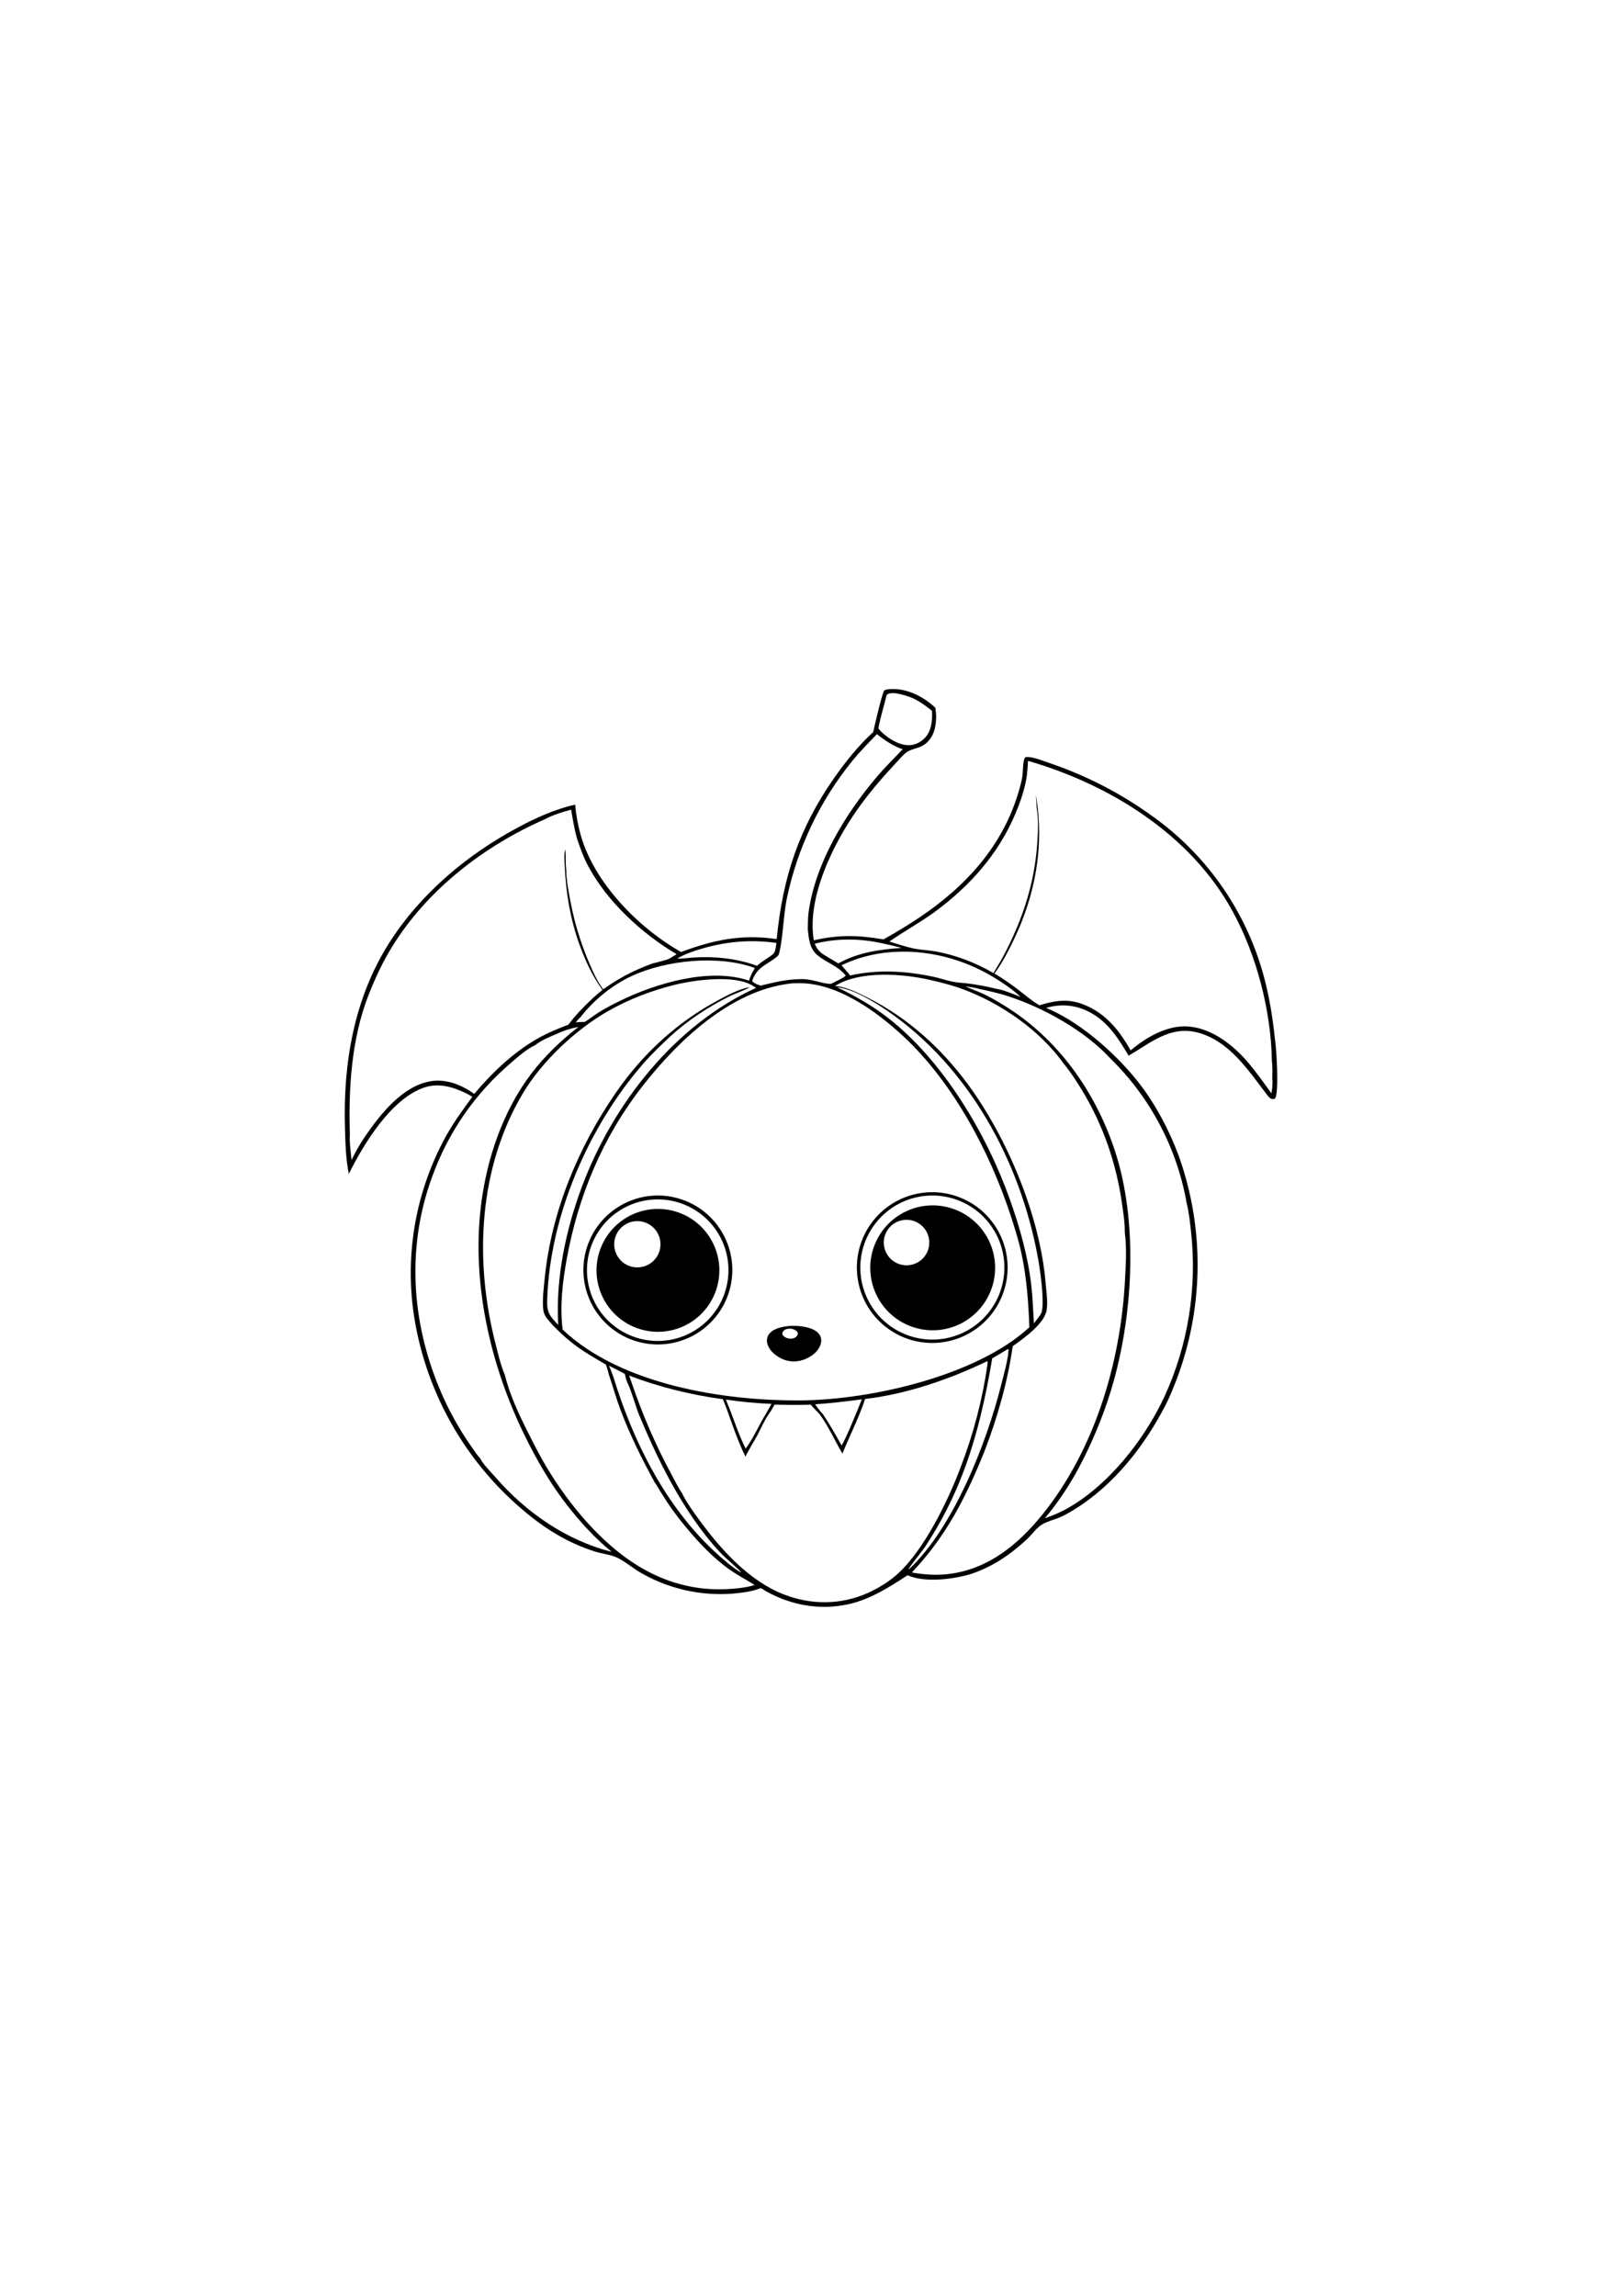 <?xml version="1.0" encoding="utf-8"?>
<!-- Generator: Adobe Illustrator 27.5.0, SVG Export Plug-In . SVG Version: 6.00 Build 0)  -->
<svg xmlns="http://www.w3.org/2000/svg" xmlns:xlink="http://www.w3.org/1999/xlink" viewBox="0 0 4000 2663" width="595" height="842" preserveAspectRatio="xMidYMid meet" data-scaled="true">
<rect style="fill:#FFFFFF;" width="4000" height="2663"/>
<g>
	<path d="M3145.937,1078.99c-5.156-49.955-11.846-99.952-23.743-148.807c-1.121-4.743-2.291-9.473-3.51-14.189
		c-1.219-4.719-2.484-9.425-3.799-14.119c-1.314-4.692-2.677-9.37-4.088-14.034c-1.411-4.664-2.87-9.314-4.376-13.95
		c-1.506-4.634-3.059-9.252-4.66-13.855c-1.601-4.602-3.25-9.188-4.945-13.757c-1.694-4.569-3.435-9.12-5.224-13.652
		c-1.787-4.534-3.621-9.048-5.501-13.544c-1.882-4.495-3.809-8.971-5.781-13.428s-3.99-8.892-6.055-13.306
		c-2.063-4.414-4.171-8.808-6.323-13.18c-2.153-4.371-4.351-8.719-6.595-13.046c-2.242-4.326-4.529-8.629-6.859-12.908
		c-2.33-4.281-4.705-8.536-7.122-12.766c-2.418-4.231-4.879-8.438-7.384-12.618c-2.504-4.181-5.051-8.335-7.642-12.463
		c-2.589-4.128-5.22-8.229-7.895-12.302c-2.673-4.075-5.387-8.122-8.142-12.139c-2.758-4.019-5.555-8.009-8.393-11.97
		c-2.838-3.963-5.717-7.895-8.635-11.796c-2.919-3.903-5.877-7.775-8.876-11.617c-2.998-3.841-6.035-7.651-9.113-11.43
		c-3.075-3.78-6.19-7.528-9.344-11.243c-3.153-3.717-6.343-7.4-9.571-11.05c-3.229-3.65-6.495-7.266-9.798-10.85
		c-3.302-3.583-6.641-7.132-10.017-10.647c-3.376-3.515-6.787-6.994-10.233-10.439c-3.448-3.444-6.93-6.854-10.446-10.228
		c-3.516-3.373-7.068-6.709-10.652-10.011c-3.585-3.3-7.203-6.564-10.855-9.79c-3.654-3.226-7.339-6.415-11.056-9.566
		c-3.717-3.151-7.466-6.263-11.248-9.337c-10.937-8.737-22.062-17.23-33.374-25.477c-11.313-8.247-22.8-16.242-34.463-23.985
		c-11.662-7.743-23.489-15.225-35.481-22.448c-11.991-7.223-24.138-14.178-36.437-20.867c-12.298-6.689-24.736-13.103-37.316-19.243
		c-12.58-6.141-25.29-12.004-38.127-17.587c-12.837-5.583-25.792-10.881-38.862-15.893c-13.071-5.014-26.246-9.737-39.525-14.171
		c-15.908-5.303-37.734-14.648-54.499-13.657c-3.129,2.067-3.748,3.535-4.628,7.202c-3.071,12.753-2.323,26.774-3.991,39.793
		c-1.484,11.564-4.963,23.46-8.163,34.69c-39.047,137.001-131.478,237.761-247.868,315.347
		c-28.159,18.7-57.015,36.257-86.565,52.672c-62.176-10.65-109.734-11.946-171.786,2.241
		c-18.017-105.026,48.431-239.09,107.58-322.778c28.005-39.622,58.44-75.361,91.545-110.675
		c8.636-9.216,17.364-20.279,27.141-28.239c18.945-15.428,41.738-7.407,61.954-36.828c13.457-19.585,15.479-50.305,11.714-73.191
		l-0.305-1.78c-28.248-26.488-67.527-47.107-107.069-45.988c-1.29,0.039-2.579,0.093-3.867,0.163
		c-5.288,0.431-10.312,0.403-14.959,3.255c-5.401,6.451-24.633,89.99-27.343,102.687c-36.316,33.422-66.469,70.784-94.808,111.07
		c-88.161,125.323-128.526,247.672-143.135,399.343c-86.479-12.874-155.632,2.006-235.779,31.761
		c-104.762-58.907-214.193-170.328-247.443-287.803c-3.49-12.35-6.389-24.837-8.696-37.46c-2.307-12.624-4.013-25.33-5.116-38.116
		c-48.434,10.879-96.52,32.478-140.169,55.799c-126.462,67.569-241.444,163.932-318.721,285.718
		c-86.198,135.841-113.484,295.764-108.839,454.411c1.127,38.475,1.929,76.797,9.588,114.676
		c36.381-73.916,104.296-184.933,185.197-212.828c36.105-12.447,72.456-1.719,105.398,14.667c4.796,2.425,9.469,5.065,14.021,7.922
		c-23.495,31.813-46.422,63.453-65.668,98.119c-2.269,4.137-4.495,8.296-6.679,12.479c-2.184,4.184-4.327,8.389-6.427,12.613
		c-2.1,4.226-4.157,8.473-6.171,12.74c-2.014,4.269-3.984,8.557-5.91,12.864c-1.928,4.307-3.812,8.634-5.651,12.979
		c-1.838,4.344-3.634,8.708-5.385,13.091c-1.752,4.381-3.46,8.779-5.122,13.196c-1.66,4.416-3.277,8.849-4.85,13.299
		c-1.573,4.448-3.101,8.912-4.584,13.393c-1.481,4.479-2.918,8.974-4.31,13.483c-1.392,4.508-2.738,9.03-4.038,13.568
		c-1.3,4.536-2.554,9.084-3.762,13.647c-1.207,4.56-2.369,9.133-3.485,13.717c-1.116,4.585-2.185,9.182-3.208,13.789
		c-1.023,4.606-1.999,9.223-2.929,13.85c-0.928,4.625-1.81,9.26-2.646,13.905c-0.835,4.645-1.623,9.297-2.364,13.958
		c-0.742,4.659-1.436,9.325-2.083,14c-0.647,4.674-1.247,9.355-1.801,14.042c-0.552,4.685-1.056,9.376-1.513,14.073
		c-0.459,4.696-0.869,9.397-1.231,14.103c-0.362,4.704-0.676,9.412-0.943,14.123c-0.267,4.711-0.487,9.425-0.659,14.139
		c-0.172,4.717-0.296,9.434-0.372,14.15c-0.078,4.718-0.107,9.437-0.087,14.155s0.086,9.437,0.201,14.155
		c0.114,4.717,0.276,9.432,0.485,14.147c0.211,4.713,0.469,9.424,0.772,14.134c0.306,4.708,0.659,9.413,1.06,14.116
		c0.399,4.7,0.846,9.398,1.342,14.092c0.496,4.692,1.038,9.379,1.629,14.06c0.589,4.682,1.226,9.357,1.911,14.026
		c0.945,6.307,1.968,12.601,3.068,18.884c1.098,6.283,2.274,12.551,3.527,18.805c1.251,6.252,2.579,12.49,3.983,18.713
		c1.404,6.221,2.884,12.424,4.442,18.61c1.555,6.184,3.185,12.349,4.89,18.494c1.706,6.145,3.487,12.27,5.343,18.373
		c1.854,6.102,3.783,12.18,5.786,18.236c2.003,6.054,4.081,12.084,6.231,18.088c2.151,6.005,4.375,11.982,6.672,17.933
		c2.295,5.95,4.663,11.872,7.104,17.764c2.441,5.892,4.953,11.754,7.536,17.585c2.583,5.831,5.238,11.63,7.964,17.397
		c2.724,5.766,5.518,11.498,8.383,17.195c2.866,5.699,5.8,11.362,8.802,16.989c3.003,5.627,6.074,11.217,9.213,16.768
		c3.14,5.551,6.348,11.064,9.621,16.538c3.272,5.474,6.612,10.907,10.019,16.299c3.406,5.393,6.876,10.744,10.412,16.05
		c3.538,5.307,7.138,10.57,10.802,15.789c3.666,5.221,7.394,10.396,11.185,15.524c3.79,5.129,7.643,10.212,11.559,15.247
		c3.915,5.034,7.891,10.021,11.928,14.959c4.037,4.938,8.133,9.826,12.289,14.664c4.154,4.838,8.368,9.625,12.642,14.361
		c4.272,4.734,8.601,9.417,12.988,14.047c4.386,4.629,8.829,9.204,13.328,13.726c4.499,4.522,9.051,8.988,13.657,13.399
		c4.608,4.409,9.268,8.762,13.981,13.059c4.714,4.297,9.478,8.535,14.295,12.716c4.816,4.181,9.684,8.303,14.601,12.366
		c4.917,4.061,9.883,8.062,14.899,12.002c5.015,3.941,10.077,7.821,15.186,11.638c42.83,31.608,88.844,56.353,139.676,72.508
		c16.873,5.365,35.897,7.167,52.048,13.755c19.274,7.861,42.771,28.058,62.402,39.21c4.759,2.736,9.574,5.371,14.445,7.905
		c4.87,2.534,9.791,4.965,14.764,7.294c4.971,2.328,9.991,4.551,15.057,6.667c5.065,2.117,10.171,4.128,15.32,6.031
		c5.151,1.903,10.339,3.698,15.563,5.383c5.226,1.685,10.485,3.26,15.776,4.724c5.29,1.464,10.609,2.817,15.958,4.059
		c5.347,1.241,10.719,2.369,16.114,3.385c5.395,1.016,10.809,1.918,16.243,2.707c5.434,0.788,10.88,1.461,16.34,2.022
		c5.462,0.561,10.933,1.006,16.415,1.336c5.479,0.33,10.964,0.546,16.454,0.646c5.488,0.1,10.977,0.085,16.467-0.045
		c5.488-0.13,10.971-0.375,16.449-0.736c5.479-0.36,10.948-0.835,16.406-1.423c5.458-0.59,10.901-1.294,16.33-2.112
		c13.976-2.13,28.195-5.103,41.348-10.407c64.882,40.808,141.996,56.516,217.235,39.463c52.96-12.004,99.651-41.707,144.571-71.161
		c42.136,18.876,110.52,10.064,153.539-2.193c54.805-17.669,99.477-47.996,141.329-86.982c10.874-10.13,20.034-23.445,31.661-32.447
		c13.42-10.386,33.457-14.527,48.975-21.101c12.326-5.225,24.03-12.194,35.43-19.182c98.014-60.085,174.379-157.807,226.187-259.287
		c10.198-19.978,18.383-40.905,26.479-61.803c1.996-5.277,3.937-10.576,5.823-15.895c1.884-5.32,3.711-10.658,5.483-16.017
		c1.771-5.358,3.486-10.734,5.145-16.129c1.657-5.394,3.258-10.804,4.8-16.232c1.543-5.428,3.028-10.873,4.455-16.333
		c1.427-5.46,2.797-10.934,4.11-16.422c1.311-5.488,2.564-10.991,3.759-16.506c1.195-5.515,2.331-11.041,3.408-16.58
		c1.077-5.541,2.097-11.092,3.058-16.652c0.959-5.56,1.86-11.131,2.702-16.712c0.842-5.58,1.625-11.168,2.348-16.765
		c0.724-5.597,1.388-11.2,1.993-16.81c0.604-5.611,1.15-11.227,1.636-16.849c0.485-5.624,0.911-11.25,1.279-16.881
		c0.365-5.632,0.672-11.267,0.92-16.905c0.246-5.638,0.434-11.277,0.562-16.918c0.128-5.643,0.196-11.286,0.203-16.929
		c0.009-5.643-0.043-11.285-0.155-16.928c-0.111-5.643-0.282-11.283-0.514-16.921c-0.23-5.639-0.521-11.275-0.873-16.907
		c-0.349-5.632-0.76-11.26-1.231-16.884c-0.469-5.623-0.998-11.242-1.586-16.855c-0.589-5.611-1.238-11.216-1.946-16.815
		c-0.708-5.599-1.476-11.19-2.301-16.773c-0.826-5.581-1.711-11.154-2.655-16.718c-0.945-5.563-1.948-11.117-3.01-16.659
		c-1.061-5.543-2.182-11.074-3.361-16.594c-1.179-5.518-2.417-11.023-3.714-16.515c-1.295-5.493-2.649-10.972-4.062-16.435
		c-1.411-5.464-2.88-10.911-4.408-16.343c-1.528-5.433-3.113-10.85-4.755-16.248c-1.643-5.398-3.343-10.78-5.098-16.143
		c-20.292-61.714-52.472-126.272-89.93-179.274c-51.37-72.682-137.454-152.366-217.168-192.915
		c-8.707-4.426-17.646-8.456-26.556-12.452c38.594-10.921,75.239-7.196,110.478,12.434c43.198,24.066,68.101,64.279,92.755,105.477
		c54.302-31.49,102.522-74.794,170.272-57.054c77.393,20.263,125.007,93.019,170.618,152.92c5.09,6.68,10.554,14.071,19.922,10.03
		C3154.399,1197.193,3148.156,1100.484,3145.937,1078.99z M2172.804,826.354c16.946,3.437,33.761,7.425,50.448,11.962
		c-55.185,3.922-106.584,11.048-155.882,38.216c-11.929-6.982-23.786-14.083-35.573-21.304
		c-11.556-7.062-17.216-15.052-22.762-27.066C2061.982,814.249,2119.623,814.921,2172.804,826.354z M2368.431,871.859
		c9.061,3.23,18.01,6.742,26.848,10.536c8.839,3.794,17.55,7.862,26.133,12.204c8.583,4.342,17.021,8.951,25.314,13.826
		c8.291,4.875,16.421,10.005,24.391,15.391c15.813,10.391,32.104,22.069,45.579,35.404c-20.408-8.343-40.998-17.076-62.869-20.811
		c-21.058-5.202-42.341-9.214-63.849-12.036c-13.372-1.716-27.211-2.22-40.433-4.766c-16.051-3.09-31.662-8.788-47.712-12.149
		c-68.555-14.358-136.569-18.61-205.415-3.166c-2.723-4.096-5.96-7.655-9.218-11.332l-11.973-13.781
		C2166.562,837.145,2273.713,838.642,2368.431,871.859z M2185.444,219.056c1.091-3.379,0.97-5.17,4.384-6.793
		c14.456-6.875,49.059,4.944,62.942,11.165c12.078,6.181,23.447,12.943,34.07,21.418c3.875,2.96,7.932,5.812,11.588,9.038
		c0.902,22.867-0.556,47.772-16.686,65.692c-9.909,11.011-24.449,18.505-39.361,18.99c-24.106,0.786-51.866-16.293-68.536-32.723
		c-2.237-2.197-4.349-4.509-6.334-6.938l-0.965-1.052C2166.069,288.271,2182.215,233.651,2185.444,219.056z M1916.564,859.556
		c4.281-3.524,5.045-8.251,6.166-13.467c9.028-42.097,9.039-86.057,17.432-128.513c1.622-7.815,3.361-15.603,5.217-23.365
		c1.856-7.764,3.828-15.497,5.918-23.199c2.088-7.702,4.291-15.372,6.611-23.01c2.32-7.637,4.754-15.238,7.302-22.801
		c2.55-7.564,5.212-15.087,7.984-22.569c2.775-7.484,5.662-14.925,8.662-22.322c2.998-7.396,6.107-14.746,9.326-22.05
		c3.22-7.303,6.549-14.556,9.988-21.757c3.437-7.203,6.983-14.353,10.636-21.449c3.653-7.096,7.412-14.136,11.277-21.119
		c3.865-6.983,7.833-13.908,11.907-20.772c4.073-6.862,8.249-13.663,12.526-20.403c4.279-6.737,8.658-13.409,13.135-20.015
		c4.48-6.606,9.057-13.143,13.731-19.612c4.677-6.469,9.448-12.866,14.316-19.193c4.868-6.325,9.83-12.575,14.885-18.75
		c18.341-22.345,38.886-43.069,58.89-63.925l9.693,7.552c17.123,12.125,33.651,23.279,53.866,29.679
		c-21.267,22.635-43.794,44.672-63.885,68.309c-77.559,91.248-151.185,212.129-167.953,332.47
		c-1.966,14.1-1.734,28.932-2.167,43.162c2.676,23.956,4.281,47.846,24.373,64.4c21.006,17.308,47.949,25.268,66.501,46.438
		l2.792,2.982c-4.038,5.854-25.427,14.54-32.942,19.287c-2.006,0.87-3.722,1.606-5.957,1.492
		c-20.376-1.028-43.222-11.443-67.063-11.796c-35.496-0.524-69.809,7.663-104.008,16.093c-7.534-2.523-14.909-4.848-20.497-10.726
		l0.385-3.074c12.582-32.992,35.141-37.128,59.536-56.787C1915.626,860.358,1916.087,859.949,1916.564,859.556z M2228.8,1057.222
		c122.054,113.906,212.709,285.08,264.161,442.662c9.959,30.494,19.483,61.082,26.189,92.481
		c12.898,60.385,17.134,119.872,19.293,181.37c-129.813,119.561-389.61,178.407-561.272,180.22
		c-190.672,1.8-445.62-38.196-589.709-174.693c-7.091-57.741-0.382-115.609,9.911-172.518
		c28.263-156.272,88.332-300.894,186.433-426.776c87.101-111.771,216.434-235.476,362.969-253.503
		c5.81-1.039,12.389-0.93,18.299-1.131C2061.66,922.056,2160.726,993.694,2228.8,1057.222z M2064.288,935.436
		c38.807,3.667,89.956,34.692,122.376,56.872c202.421,138.471,329.096,371.172,372.792,609.086
		c5.699,31.026,16.38,105.292,9.698,133.55c-1.21,5.127-4.977,9.874-7.935,14.155l-11.43,14.925
		c-2.053-30.082-2.771-60.293-6.121-90.272c-8.324-74.506-28.663-146.403-53.79-216.85
		c-57.177-160.303-163.49-339.482-298.95-445.28C2151.824,981.081,2109.021,956.643,2064.288,935.436z M2125.314,1951.32
		c-3.163,8.232-6.542,16.393-9.83,24.578c-12.536,29.826-24.496,60.918-39.841,89.395c-14.88-26.36-29.692-52.928-46.625-78.041
		c-6.756-5.849-13.212-16.567-18.971-23.653C2048.701,1960.901,2086.926,1956.455,2125.314,1951.32z M1902.604,1962.538
		c-4.356,7.984-8.818,15.907-13.386,23.771c-17.503,28.166-30.533,59.853-50.303,86.495
		c-16.177-31.492-27.512-67.099-40.407-100.101c-3.026-6.849-5.733-13.702-8.243-20.756
		C1827.519,1957.523,1864.965,1961.053,1902.604,1962.538z M1546.265,1908.16c11.432,22.793,19.968,57.81,30.643,83.477
		c35.19,84.621,75.147,168.053,126.322,244.296c23.402,34.869,48.626,68.035,77.891,98.22c9.057,9.342,42.358,37.099,46.791,43.966
		c-0.706-0.293-1.927-0.77-2.659-1.163c-17.374-9.323-49.267-37.331-64.819-51.89c-121.193-113.458-199.906-272.116-247.805-429.103
		c-3.511-9.216-6.727-18.755-11-27.636c13.048,6.73,26.281,13.238,39.192,20.226
		C1542.424,1895.17,1543.911,1901.76,1546.265,1908.16z M1847.098,918.993c-96.976-32.987-230.117,6.534-318.984,50.339
		c-17.983,8.865-36.008,18.012-52.915,28.822c-11.222,7.175-21.694,15.597-32.976,22.607c-7.486,0.163-14.938,0.153-22.353,1.305
		c3.316-4.009,6.711-9.097,10.968-12.089c32.937-42.418,77.688-79.311,126.349-102.049c85.295-39.859,214.92-52.744,304.328-20.116
		c-1.442,3.232-3.427,6.245-5.224,9.292C1852.507,904.344,1849.489,911.177,1847.098,918.993z M1705.872,848.206
		c68.736-24.036,136.737-32.204,208.871-22.235l-2.28,14.614c-1.945,10.518-5.177,12.927-13.581,18.734
		c-10.18,7.035-20.355,13.017-29.818,21.135l-1.484,1.257l-0.883,0.765c-54.043-20.253-118.085-25.037-175.478-18.713
		c-7.093,0.638-13.979,1.215-21.109,0.947C1681.513,857.566,1693.206,852.669,1705.872,848.206z M1060.385,1167.333
		c-68.307,12.352-122.685,81.11-159.844,135.524c-12.743,18.628-23.945,38.141-33.606,58.54
		c-1.957-20.429-5.424-43.441-4.118-63.857c-3.71-113.585,4.163-235.932,46.012-342.898c16.069-41.069,34.544-80.872,57.672-118.464
		c87.059-141.489,227.734-249.797,378.742-315.794c19.034-10.278,42.387-17.295,63.198-22.854
		c3.825,23.165,7.908,46.083,13.739,68.842c7.729,23.555,15.942,46.707,27.543,68.707
		c46.707,88.556,133.423,168.361,218.869,218.714c-7.088,4.038-15.234,10.193-22.701,13.117
		c-12.629,3.545-25.229,7.159-38.011,10.112c-48.37,18.605-77.701,33.474-120.272,63.245c-14.451-18.86-24.344-41.103-33.707-62.815
		c-24.646-57.159-40.359-112.23-50.843-173.57c-3.145-18.391-6.78-38.159-6.572-56.837c-2.151-17.147-1.175-34.418-1.956-51.642
		c-4.661,9.832-2.465,28.529-1.982,39.505c2.897,65.94,13.275,129.852,35.433,192.198c14.451,40.655,32.238,79.844,57.868,114.727
		c-23.782,18.183-67.69,61.724-83.954,85.664c-26.144,9.901-52.356,20.851-76.694,34.666
		c-58.865,33.406-112.28,84.286-155.55,135.983C1137.82,1175.794,1099.804,1160.202,1060.385,1167.333z M1221.176,2142.611
		c-8.499-9.798-30.433-32.367-35.636-43.296c-0.264-0.554-0.403-1.155-0.606-1.732c-6.959-6.727-13.083-16.522-18.708-24.454
		c-13.363-18.735-25.846-38.037-37.452-57.908c-11.606-19.872-22.286-40.229-32.041-61.071
		c-81.046-175.441-97.943-370.017-30.485-552.96c2.427-6.719,4.963-13.396,7.607-20.031c2.643-6.636,5.394-13.226,8.251-19.773
		c2.855-6.547,5.818-13.047,8.886-19.498c3.067-6.449,6.237-12.849,9.511-19.198c3.274-6.348,6.65-12.641,10.128-18.882
		c3.479-6.239,7.057-12.42,10.733-18.544c3.678-6.123,7.455-12.184,11.329-18.186c3.873-6.001,7.843-11.938,11.91-17.811
		c4.067-5.873,8.227-11.679,12.481-17.416c4.253-5.738,8.598-11.405,13.035-17.002c4.439-5.597,8.966-11.121,13.581-16.573
		c4.616-5.452,9.32-10.826,14.11-16.125c4.79-5.3,9.665-10.52,14.624-15.661c4.958-5.142,9.998-10.201,15.123-15.178
		c5.123-4.979,10.325-9.873,15.605-14.682c5.281-4.81,10.638-9.533,16.072-14.169c17.806-15.371,39.245-34.561,60.625-44.393
		c13.773-11.39,36.453-20.814,53.012-27.67c17.398-8.459,34.888-13.541,53.804-17.339c-43.647,33.759-83.44,71.744-116.862,115.796
		c-69.446,91.532-108.93,208.088-123.246,321.188c-25.722,203.182,27.114,417.473,120.926,597.472
		c26.35,50.556,54.947,98.409,90.011,143.474c33.061,42.492,69.116,82.351,110.933,116.318
		C1395.945,2298.957,1296.757,2229.762,1221.176,2142.611z M1850.198,2412.105c-18.99,4.476-38.665,6.168-58.124,7.104
		c-79.159,3.814-151.957-16.441-219.209-57.705c-91.401-56.083-169.988-151.385-224.687-242.482
		c-16.915-28.168-31.774-57.757-46.549-87.098c-22.132-43.95-44.788-92.107-56.36-140.098
		c-10.908-25.366-17.537-55.116-24.33-81.908c-51.607-203.565-40.365-430.584,68.939-613.759
		c46.765-78.371,129.783-156.252,208.81-201.538c50.556-28.972,106.69-50.619,163.147-64.782
		c50.724-12.724,148.63-25.688,193.229,0.98c3.16,2.104,6.374,4.12,9.642,6.05c-199.863,90.502-352.379,285.246-428.641,487.456
		c-40.539,107.496-66.182,228.401-59.384,343.549c-21.758-23.199-28.316-29.961-27.256-62.737
		c6.661-205.932,101.599-425.589,236.225-580.646c20.347-23.434,42.925-45.218,65.613-66.367
		c42.706-39.811,93.612-73.088,145.605-99.435c16.003-8.108,36.54-14.311,50.856-22.804l-0.032-0.593
		c-25.306,4.579-51.531,18.658-74.24,30.715c-102.917,54.644-187.638,132.49-253.878,228.132
		c-92.967,134.233-159.467,293.484-176.074,456.66c-2.391,23.487-7.001,59.539-3.332,82.478
		c2.146,13.417,14.063,24.752,22.485,34.882c48.21,49.159,74.114,63.902,131.605,97.601c2.549,7.937,5.427,15.871,7.059,24.053
		c9.732,28.888,17.946,58.103,28.632,86.706c23.405,62.647,53.007,121.641,84.924,180.292c4.964,5.87,9.115,14.519,13.251,21.096
		c10.191,16.206,20.376,32.375,31.663,47.849c36.195,49.633,87.415,108.047,137.343,143.928
		c20.337,14.614,42.793,25.975,63.899,39.413C1857.457,2410.231,1853.846,2411.235,1850.198,2412.105z M2215.467,2380.022
		c-21.805,20.128-48.46,36.59-75.473,48.716c-66.238,29.729-139.795,29.779-207.121,3.522
		c-85.754-33.443-154.746-110.198-207.912-182.875c-15.01-20.521-31.592-43.291-42.756-66.14
		c-10.128-15.183-18.426-32.151-27.085-48.215c-19.111-35.56-36.713-71.851-52.804-108.875
		c-16.09-37.023-30.616-74.651-43.578-112.884l-7.281-20.595c75.329,28.695,151.417,47.332,231.248,58.34l9.69,24.723
		c14.174,38.852,27.559,79.881,46.04,116.851c8.57-18.252,19.704-35.077,29.257-52.807c9.076-16.839,16.913-36.219,28.024-51.705
		c5.361-7.676,9.993-15.516,14.492-23.724c29.9,0.738,59.492,0.907,89.394,0.098c6.405,8.633,14.614,15.495,21.678,23.524
		c22.211,30.182,37.239,64.895,56.144,97.02c15.358-37.31,33.227-73.494,47.64-111.21c3.272-7.568,5.636-15.481,8.167-23.32
		c103.399-12.176,208.101-48.376,301.573-93.317c1.624,3.034,0.797,4.861,0.401,8.177c-3.147,21.826-6.908,43.546-11.285,65.159
		c-4.375,21.613-9.359,43.087-14.951,64.418c-5.592,21.331-11.783,42.486-18.573,63.467c-6.788,20.981-14.165,41.753-22.128,62.318
		C2337.683,2202.09,2279.709,2320.717,2215.467,2380.022z M2240.781,2370.195c1.131-5.153,34.611-46.343,40.458-55.055
		c19.329-29.323,37.003-59.611,53.023-90.865c61.031-119.542,90.354-242.936,112.686-374.206
		c13.038-7.115,25.75-15.144,38.557-22.693l1.505,0.543c0.015,0.967,0.066,2.446,0,3.471c-1.547,24.283-12.152,60.892-18.136,84.718
		c-36.242,144.305-117.434,350.919-226.782,453.773L2240.781,2370.195z M2342.66,2381.598c-31.811,4.233-62.5,2.098-93.991-3.361
		c84.552-89.107,132.933-184.556,178.691-297.643c32.536-84.439,57.132-170.741,70.184-260.397l3.378-2.388
		c25.585-18.114,75.108-53.824,80.219-86.431c3.276-20.888-0.976-47.575-2.752-68.634
		c-13.781-163.479-94.622-357.022-191.861-488.727c-65.557-88.79-147.309-162.757-246.023-212.722
		c-23.505-11.896-48.884-24.565-75.062-28.529l-4.927-0.213l-0.391-0.939c62.677-38.509,169.766-29.602,238.99-13.106
		c25.129,5.986,50.604,12.394,74.841,21.391c94.825,35.204,189.789,100.853,249.086,183.626
		c16.57,20.044,30.638,41.693,44.163,63.859c53.145,87.101,85.667,181.689,99.939,282.568c3.192,22.564,7.12,47.129,6.683,69.938
		c5.272,38.675,2.486,80.604,0.39,119.464c-10.568,195.915-70.869,402.298-190.802,559.809
		C2522.724,2298.868,2445.975,2367.846,2342.66,2381.598z M2737.666,1110.298c3.072,2.995,6.115,6.018,9.129,9.073
		c3.014,3.054,5.997,6.138,8.949,9.25c2.954,3.112,5.876,6.253,8.767,9.421c2.893,3.17,5.753,6.368,8.583,9.593
		c2.829,3.226,5.626,6.479,8.39,9.759c2.766,3.281,5.5,6.588,8.201,9.922c2.699,3.334,5.367,6.694,8.003,10.08
		c2.635,3.386,5.236,6.798,7.805,10.233c2.568,3.437,5.102,6.899,7.603,10.386c2.5,3.487,4.966,6.997,7.396,10.531
		c2.432,3.536,4.829,7.094,7.191,10.675c2.362,3.581,4.688,7.186,6.98,10.813c2.292,3.627,4.548,7.276,6.77,10.948
		c2.219,3.671,4.402,7.364,6.55,11.079c2.149,3.713,4.261,7.448,6.334,11.203c2.075,3.755,4.113,7.531,6.112,11.327
		c2.002,3.796,3.966,7.61,5.892,11.443c1.926,3.834,3.814,7.686,5.665,11.556c1.852,3.871,3.665,7.76,5.438,11.667
		c1.775,3.905,3.512,7.827,5.211,11.767c1.698,3.942,3.357,7.898,4.977,11.87c1.62,3.974,3.202,7.962,4.745,11.965
		c1.543,4.004,3.047,8.021,4.51,12.054c1.464,4.033,2.888,8.08,4.273,12.141c1.383,4.061,2.727,8.135,4.033,12.221
		c1.304,4.088,2.568,8.188,3.793,12.299c1.225,4.112,2.409,8.236,3.553,12.371c1.144,4.135,2.248,8.281,3.311,12.437
		c1.063,4.156,2.085,8.322,3.066,12.5c0.982,4.177,1.922,8.363,2.82,12.558c0.9,4.195,1.758,8.398,2.575,12.611
		c0.817,4.212,1.594,8.431,2.328,12.658c5.551,21.412,7.855,45.215,10.37,67.186c0.98,8.699,1.813,17.412,2.498,26.139
		c0.686,8.725,1.223,17.461,1.611,26.207c0.39,8.745,0.631,17.493,0.723,26.247c0.091,8.753,0.034,17.505-0.172,26.254
		c-0.205,8.752-0.56,17.497-1.063,26.236c-0.502,8.74-1.153,17.467-1.95,26.184c-0.798,8.718-1.745,17.42-2.839,26.104
		c-1.093,8.685-2.333,17.348-3.722,25.991c-1.389,8.643-2.924,17.259-4.605,25.849c-1.68,8.592-3.506,17.152-5.477,25.68
		c-1.971,8.528-4.085,17.021-6.345,25.48c-2.26,8.456-4.662,16.872-7.207,25.247c-2.547,8.376-5.233,16.705-8.061,24.989
		c-2.827,8.284-5.795,16.517-8.904,24.7c-3.107,8.184-6.352,16.312-9.734,24.385c-3.385,8.073-6.905,16.086-10.56,24.04
		c-50.284,107.358-140.797,222.267-246.571,278.683c-15.431,8.229-31.635,14.408-48.038,20.347
		c37.331-44.511,67.102-90.9,93.359-142.747c31.547-62.291,58.208-129.28,76.865-196.613c47.869-172.727,59.36-394.487,2.73-566.726
		c-48.059-146.174-140.915-277.159-273.065-358.266c-17.643-10.829-36.1-21.687-54.974-30.198
		c-12.83-5.786-26.381-10.065-38.911-16.478l-1.326-0.693c11.643,1.922,23.716,3.329,35.006,6.804
		c23.302,5.072,46.655,10.096,69.358,17.474C2573.285,985.699,2674.99,1042.186,2737.666,1110.298z M3135.445,1196.887
		c-18.312-25.377-36.585-51.152-56.76-75.094c-36.366-43.151-89.218-85.027-147.545-89.677
		c-52.225-4.165-104.512,26.4-142.879,58.907c-23.784-42.298-52.739-80.754-96.366-104.006
		c-46.249-24.652-80.182-21.95-128.656-7.283c-18.391-10.615-34.052-24.475-50.835-37.336
		c-19.125-14.656-39.234-28.611-59.927-40.945c0.698-0.951,1.39-1.905,2.077-2.863c17.88-24.916,32.059-52.338,45.339-79.91
		c53.632-111.344,75.648-231.751,55.261-354.314c-0.719,2.127-0.375,3.279-0.143,5.441c0.823,7.655,1.16,15.645,1.439,23.339
		c4.898,26.236,3.358,57.051,1.742,83.69c-6.123,101.087-37.015,194.109-84.568,283.082c-7.396,13.839-15.927,26.94-23.653,40.565
		c-42.932-25.553-93.169-44.501-142.247-53.455c-18.291-3.34-37.172-3.641-55.273-7.441c-19.71-4.139-39.398-11.071-58.715-16.871
		l0.266-0.88l1.302-0.451c35.668-25.024,74.156-45.674,109.449-71.573c86.503-63.48,156.613-141.819,198.823-241.17
		c11.944-28.113,22.216-57.317,27.504-87.47c2.559-14.598,3.105-29.323,4.031-44.084
		c201.991,58.538,400.128,181.104,503.828,369.543c59.713,108.508,95.497,245.78,97.635,369.537
		c1.954,14.577,1.205,30.072,0.976,44.772C3139.012,1172.526,3137.573,1185.473,3135.445,1196.887z"/>
	<path d="M2114.256,1647.257c0.341,3.021,0.755,6.031,1.242,9.031c0.489,3,1.05,5.986,1.684,8.96
		c0.635,2.972,1.341,5.927,2.119,8.865c0.779,2.938,1.629,5.856,2.552,8.752c0.923,2.896,1.916,5.767,2.979,8.615
		c1.063,2.848,2.194,5.669,3.395,8.461c1.202,2.791,2.471,5.551,3.807,8.282c1.337,2.729,2.74,5.424,4.209,8.085
		c1.469,2.66,3.003,5.284,4.6,7.871c1.597,2.585,3.258,5.13,4.982,7.634c1.722,2.504,3.505,4.964,5.349,7.381
		c1.844,2.418,3.745,4.789,5.704,7.112c1.959,2.323,3.974,4.597,6.044,6.822c2.072,2.225,4.197,4.397,6.374,6.519
		c2.177,2.121,4.406,4.187,6.685,6.197c2.28,2.012,4.607,3.966,6.981,5.862c2.374,1.898,4.794,3.736,7.259,5.515
		c2.465,1.779,4.973,3.495,7.521,5.151c2.55,1.654,5.138,3.245,7.766,4.774c2.627,1.528,5.29,2.992,7.99,4.389
		c2.699,1.399,5.431,2.73,8.195,3.993c2.765,1.263,5.558,2.458,8.38,3.585c2.823,1.126,5.671,2.184,8.546,3.171
		c2.875,0.988,5.773,1.904,8.693,2.749c2.919,0.844,5.857,1.616,8.815,2.317c2.958,0.701,5.931,1.329,8.92,1.884
		c2.987,0.553,5.987,1.034,8.999,1.442c3.012,0.407,6.032,0.741,9.06,1.001c3.029,0.26,6.063,0.446,9.099,0.556
		c3.039,0.111,6.077,0.147,9.115,0.108c3.04-0.037,6.077-0.15,9.11-0.338c3.04-0.188,6.073-0.45,9.099-0.785
		c3.027-0.338,6.042-0.749,9.047-1.233c3.007-0.483,5.999-1.041,8.978-1.674c2.979-0.631,5.939-1.336,8.883-2.114
		c2.946-0.777,5.869-1.626,8.77-2.547c2.903-0.921,5.782-1.913,8.635-2.976c2.854-1.063,5.68-2.195,8.478-3.395
		c2.798-1.202,5.565-2.472,8.301-3.809c2.734-1.337,5.436-2.74,8.103-4.209c2.666-1.471,5.295-3.006,7.887-4.605
		c2.59-1.599,5.14-3.261,7.649-4.984c2.511-1.724,4.978-3.51,7.4-5.357c2.422-1.845,4.796-3.749,7.125-5.712
		c2.328-1.961,4.607-3.979,6.835-6.055c2.23-2.073,4.408-4.201,6.532-6.382c2.124-2.183,4.194-4.415,6.208-6.698
		c2.016-2.283,3.973-4.614,5.873-6.994c1.9-2.379,3.74-4.803,5.522-7.273c1.782-2.471,3.502-4.983,5.159-7.536
		c1.657-2.556,3.251-5.149,4.781-7.782c1.53-2.632,2.995-5.301,4.394-8.005c1.399-2.705,2.731-5.442,3.996-8.211
		c1.264-2.77,2.459-5.569,3.588-8.398c1.127-2.83,2.183-5.684,3.169-8.564c0.987-2.88,1.903-5.784,2.747-8.709
		c0.845-2.926,1.617-5.87,2.317-8.833c0.699-2.965,1.325-5.943,1.877-8.936c0.553-2.994,1.033-6.001,1.439-9.02
		c0.404-3.017,0.734-6.044,0.991-9.078c0.257-3.033,0.438-6.072,0.546-9.115c0.107-3.044,0.14-6.087,0.098-9.131
		c-0.042-3.045-0.16-6.087-0.352-9.126c-0.191-3.039-0.458-6.071-0.798-9.097c-0.341-3.026-0.756-6.042-1.245-9.047
		c-0.49-3.007-1.052-5.999-1.687-8.976c-0.636-2.979-1.346-5.939-2.128-8.881c-0.782-2.943-1.635-5.866-2.559-8.767
		c-0.926-2.901-1.922-5.777-2.989-8.627c-1.065-2.854-2.2-5.679-3.406-8.475c-1.206-2.796-2.479-5.561-3.82-8.296
		c-1.341-2.733-2.749-5.431-4.223-8.095c-1.474-2.666-3.012-5.293-4.615-7.882c-1.603-2.589-3.268-5.137-4.995-7.645
		c-1.729-2.508-3.518-4.971-5.367-7.389c-1.849-2.42-3.756-4.793-5.723-7.117c-1.964-2.327-3.985-4.603-6.062-6.827
		c-2.079-2.227-4.211-4.4-6.395-6.521c-2.184-2.123-4.419-4.189-6.704-6.2c-2.286-2.012-4.621-3.966-7.003-5.863
		c-2.381-1.898-4.809-3.735-7.281-5.512c-2.473-1.779-4.987-3.494-7.544-5.148c-2.556-1.654-5.151-3.244-7.787-4.771
		c-2.634-1.527-5.305-2.988-8.011-4.383c-2.706-1.395-5.445-2.723-8.216-3.983c-2.773-1.262-5.575-2.454-8.404-3.577
		c-2.831-1.123-5.688-2.175-8.57-3.158c-2.882-0.982-5.786-1.893-8.712-2.733c-2.928-0.84-5.874-1.608-8.838-2.304
		c-2.965-0.694-5.945-1.316-8.939-1.866c-2.995-0.548-6.001-1.023-9.02-1.423c-3.02-0.401-6.046-0.727-9.081-0.981
		c-3.033-0.251-6.072-0.429-9.115-0.532c-3.043-0.104-6.087-0.132-9.131-0.084c-3.045,0.046-6.087,0.167-9.126,0.364
		c-3.033,0.195-6.06,0.465-9.081,0.809c-3.02,0.345-6.029,0.763-9.029,1.255c-3,0.492-5.985,1.057-8.957,1.695
		c-2.971,0.638-5.926,1.349-8.862,2.133c-2.937,0.784-5.853,1.639-8.749,2.565c-2.894,0.926-5.765,1.923-8.612,2.989
		c-2.845,1.067-5.663,2.203-8.453,3.408c-2.791,1.205-5.55,2.479-8.277,3.819c-2.729,1.341-5.423,2.748-8.082,4.221
		c-2.659,1.472-5.281,3.009-7.864,4.61c-2.583,1.602-5.126,3.267-7.628,4.992c-2.501,1.726-4.958,3.512-7.373,5.359
		c-2.415,1.847-4.783,3.752-7.104,5.715c-2.319,1.961-4.59,3.979-6.812,6.055c-2.223,2.074-4.393,4.201-6.511,6.382
		c-2.117,2.181-4.18,4.411-6.187,6.693c-2.009,2.283-3.96,4.613-5.855,6.991c-1.892,2.378-3.726,4.8-5.501,7.268
		c-1.775,2.467-3.488,4.977-5.14,7.528c-1.652,2.552-3.24,5.142-4.766,7.771c-1.524,2.629-2.983,5.294-4.379,7.995
		c-1.394,2.701-2.72,5.435-3.98,8.201c-1.26,2.766-2.451,5.562-3.574,8.387c-1.123,2.824-2.176,5.675-3.158,8.552
		c-0.983,2.875-1.895,5.773-2.736,8.696c-0.84,2.921-1.608,5.86-2.304,8.817c-0.698,2.959-1.321,5.934-1.871,8.923
		c-0.552,2.989-1.029,5.99-1.431,9.002c-0.404,3.014-0.734,6.035-0.988,9.063c-0.255,3.03-0.436,6.063-0.543,9.099
		c-0.106,3.038-0.137,6.077-0.095,9.115c0.042,3.04,0.159,6.077,0.35,9.11C2113.651,1641.21,2113.917,1644.237,2114.256,1647.257z
		 M2121.882,1616.865c0.156-2.901,0.383-5.797,0.68-8.688c0.299-2.891,0.668-5.772,1.107-8.644c0.44-2.873,0.949-5.733,1.529-8.58
		c0.578-2.847,1.227-5.678,1.945-8.493c0.719-2.815,1.506-5.611,2.362-8.388c0.856-2.778,1.78-5.533,2.771-8.264
		c0.991-2.731,2.048-5.436,3.171-8.116c1.125-2.68,2.313-5.33,3.567-7.95c1.255-2.622,2.573-5.212,3.954-7.768
		c1.38-2.557,2.823-5.078,4.329-7.563c1.504-2.486,3.068-4.934,4.692-7.344c1.625-2.409,3.308-4.776,5.047-7.101
		c1.742-2.327,3.54-4.609,5.394-6.848c1.852-2.239,3.759-4.43,5.72-6.574c1.96-2.144,3.971-4.239,6.034-6.286
		c2.063-2.046,4.175-4.04,6.337-5.981c2.161-1.942,4.37-3.83,6.624-5.665c2.253-1.833,4.55-3.611,6.89-5.333
		c2.341-1.72,4.723-3.382,7.146-4.987c2.424-1.604,4.884-3.148,7.381-4.632c2.499-1.485,5.032-2.906,7.6-4.265
		c2.569-1.36,5.169-2.655,7.8-3.886c2.632-1.232,5.293-2.399,7.981-3.5c2.689-1.101,5.403-2.135,8.143-3.103
		c2.74-0.969,5.502-1.869,8.288-2.702c2.783-0.831,5.585-1.593,8.406-2.288c2.822-0.696,5.659-1.322,8.512-1.877
		c2.852-0.555,5.715-1.04,8.591-1.455c2.876-0.415,5.761-0.759,8.654-1.034c2.896-0.274,5.796-0.476,8.701-0.606
		c2.905-0.132,5.811-0.193,8.72-0.182c2.908,0.012,5.814,0.096,8.717,0.251c2.905,0.155,5.804,0.379,8.697,0.675
		c2.892,0.297,5.776,0.665,8.651,1.104c2.875,0.438,5.737,0.945,8.588,1.524c2.85,0.58,5.684,1.229,8.503,1.948
		c2.818,0.717,5.616,1.503,8.396,2.359c2.78,0.856,5.537,1.779,8.272,2.771c2.732,0.991,5.44,2.048,8.124,3.171
		c2.682,1.125,5.334,2.314,7.958,3.569c2.624,1.255,5.215,2.573,7.773,3.954c2.561,1.381,5.084,2.825,7.571,4.331
		c2.488,1.504,4.938,3.07,7.349,4.697c2.413,1.626,4.783,3.309,7.113,5.051c2.328,1.743,4.612,3.541,6.851,5.395
		c2.24,1.854,4.435,3.763,6.582,5.726c2.146,1.963,4.242,3.977,6.289,6.042c2.047,2.064,4.043,4.179,5.986,6.342
		c1.944,2.163,3.834,4.373,5.67,6.629c1.835,2.256,3.613,4.556,5.335,6.898c1.722,2.344,3.386,4.729,4.99,7.154
		c1.606,2.425,3.151,4.888,4.634,7.389c1.485,2.501,2.907,5.036,4.265,7.607c1.36,2.571,2.656,5.174,3.888,7.808
		c1.232,2.634,2.398,5.297,3.498,7.99c1.102,2.692,2.136,5.41,3.103,8.153c0.968,2.741,1.868,5.506,2.699,8.293
		c0.831,2.787,1.594,5.593,2.288,8.417c0.695,2.824,1.318,5.664,1.872,8.519c0.555,2.854,1.039,5.72,1.452,8.598
		c0.413,2.879,0.756,5.766,1.028,8.662c0.273,2.896,0.473,5.797,0.601,8.702c0.13,2.904,0.188,5.811,0.174,8.719
		s-0.098,5.815-0.253,8.72c-0.156,2.903-0.384,5.801-0.683,8.693c-0.299,2.893-0.668,5.776-1.11,8.651
		c-0.439,2.875-0.95,5.737-1.531,8.585c-0.58,2.85-1.23,5.684-1.95,8.501c-0.721,2.819-1.51,5.617-2.368,8.396
		c-0.857,2.778-1.783,5.535-2.776,8.269c-0.993,2.733-2.052,5.44-3.179,8.121c-1.124,2.682-2.315,5.334-3.572,7.958
		c-1.256,2.622-2.576,5.212-3.959,7.771c-1.383,2.559-2.829,5.082-4.336,7.568s-3.075,4.935-4.702,7.346
		c-1.627,2.409-3.313,4.777-5.056,7.104c-1.745,2.328-3.545,4.612-5.401,6.851s-3.765,4.43-5.728,6.574
		c-1.966,2.146-3.981,4.241-6.048,6.287c-2.066,2.047-4.182,4.042-6.347,5.984c-2.164,1.942-4.374,3.83-6.632,5.665
		c-2.256,1.833-4.558,3.61-6.904,5.33c-2.344,1.721-4.729,3.383-7.154,4.987c-2.426,1.603-4.891,3.146-7.394,4.629
		c-2.502,1.481-5.039,2.901-7.61,4.26c-2.571,1.357-5.174,2.65-7.81,3.88s-5.3,2.395-7.993,3.493c-2.692,1.1-5.41,2.133-8.153,3.097
		c-2.743,0.967-5.509,1.864-8.295,2.694c-2.787,0.829-5.594,1.59-8.419,2.283c-2.824,0.691-5.664,1.313-8.52,1.866
		c-2.855,0.552-5.722,1.034-8.6,1.445c-2.879,0.413-5.766,0.754-8.662,1.023c-2.893,0.269-5.791,0.467-8.694,0.596
		c-2.903,0.126-5.808,0.183-8.714,0.169c-2.905-0.016-5.808-0.103-8.709-0.261c-2.902-0.158-5.798-0.386-8.689-0.685
		c-2.889-0.301-5.77-0.672-8.643-1.112c-2.872-0.441-5.731-0.953-8.578-1.534c-2.846-0.582-5.678-1.232-8.493-1.953
		c-2.816-0.721-5.611-1.51-8.385-2.367c-2.776-0.858-5.53-1.783-8.261-2.776c-2.731-0.993-5.437-2.052-8.116-3.177
		c-2.678-1.126-5.327-2.317-7.948-3.572c-2.62-1.256-5.208-2.575-7.765-3.957c-2.556-1.383-5.075-2.828-7.561-4.334
		c-2.485-1.506-4.931-3.073-7.338-4.7c-2.408-1.626-4.774-3.31-7.098-5.053c-2.325-1.742-4.606-3.54-6.843-5.396
		c-2.238-1.854-4.428-3.762-6.572-5.723c-2.144-1.963-4.238-3.977-6.282-6.042c-2.045-2.063-4.038-4.177-5.978-6.34
		c-1.942-2.163-3.828-4.372-5.659-6.627c-1.833-2.255-3.61-4.553-5.33-6.896c-1.719-2.343-3.38-4.725-4.982-7.149
		c-1.603-2.423-3.144-4.885-4.626-7.384c-1.483-2.501-2.904-5.036-4.26-7.605c-1.356-2.567-2.65-5.168-3.88-7.802
		c-1.23-2.632-2.395-5.293-3.495-7.982c-1.099-2.69-2.131-5.406-3.097-8.145c-0.967-2.741-1.865-5.504-2.694-8.288
		c-0.831-2.785-1.593-5.589-2.285-8.409c-0.692-2.823-1.315-5.659-1.869-8.512c-0.554-2.852-1.037-5.717-1.45-8.593
		c-0.415-2.877-0.757-5.762-1.028-8.654c-0.27-2.893-0.471-5.79-0.601-8.694c-0.13-2.903-0.188-5.807-0.174-8.712
		C2121.641,1622.67,2121.725,1619.766,2121.882,1616.865z"/>
	<path d="M2146.918,1642.982c0.26,2.509,0.582,5.012,0.965,7.507c0.383,2.494,0.827,4.977,1.334,7.449
		c0.506,2.473,1.072,4.931,1.698,7.376c0.627,2.444,1.314,4.872,2.058,7.283c0.745,2.411,1.55,4.802,2.415,7.172
		c0.863,2.371,1.784,4.72,2.763,7.046c0.977,2.325,2.012,4.625,3.105,6.901c1.091,2.276,2.238,4.523,3.44,6.741
		c1.201,2.22,2.458,4.407,3.769,6.564c1.309,2.158,2.671,4.282,4.086,6.371c1.413,2.09,2.877,4.144,4.394,6.163
		c1.514,2.017,3.078,3.996,4.689,5.936c1.614,1.942,3.273,3.842,4.98,5.702c1.704,1.859,3.455,3.675,5.251,5.449
		c1.796,1.775,3.633,3.504,5.512,5.188c1.88,1.682,3.801,3.317,5.762,4.906c1.961,1.589,3.96,3.129,5.997,4.621
		c2.035,1.49,4.106,2.929,6.213,4.318c2.107,1.388,4.247,2.724,6.421,4.006c2.172,1.285,4.375,2.514,6.609,3.688
		c2.233,1.176,4.494,2.295,6.782,3.358c2.288,1.065,4.601,2.073,6.938,3.023c2.337,0.949,4.698,1.841,7.081,2.676
		c2.381,0.835,4.781,1.61,7.201,2.325c2.42,0.717,4.855,1.373,7.307,1.969c2.451,0.598,4.917,1.133,7.396,1.608
		c2.478,0.476,4.966,0.89,7.465,1.241c2.499,0.353,5.005,0.645,7.518,0.875c2.513,0.23,5.029,0.398,7.55,0.503
		c2.521,0.106,5.044,0.149,7.568,0.132c2.517-0.017,5.031-0.098,7.544-0.24c2.513-0.14,5.021-0.342,7.523-0.606
		c2.503-0.265,4.998-0.591,7.486-0.978c2.487-0.386,4.963-0.834,7.428-1.342c2.464-0.508,4.914-1.075,7.352-1.703
		c2.437-0.629,4.858-1.317,7.262-2.064c2.402-0.747,4.786-1.552,7.149-2.415c2.365-0.863,4.707-1.784,7.024-2.762
		c2.32-0.979,4.614-2.014,6.88-3.105c2.269-1.091,4.509-2.237,6.719-3.438c2.213-1.2,4.394-2.454,6.545-3.761
		c2.149-1.31,4.266-2.669,6.351-4.081c2.084-1.411,4.132-2.872,6.144-4.384c2.012-1.513,3.986-3.074,5.921-4.682
		c1.937-1.609,3.832-3.265,5.686-4.966c1.854-1.701,3.665-3.447,5.433-5.238c1.77-1.79,3.493-3.623,5.172-5.499
		c1.68-1.875,3.313-3.79,4.897-5.744c1.586-1.956,3.121-3.949,4.608-5.979c1.487-2.03,2.924-4.095,4.31-6.197
		c1.387-2.1,2.72-4.234,4.002-6.4c1.281-2.165,2.509-4.361,3.682-6.587c1.174-2.226,2.292-4.48,3.355-6.761
		c1.063-2.281,2.07-4.587,3.021-6.92c0.949-2.33,1.841-4.682,2.675-7.057c0.835-2.374,1.611-4.767,2.33-7.18
		c0.717-2.411,1.374-4.84,1.972-7.286c0.599-2.444,1.138-4.902,1.615-7.373c0.478-2.471,0.896-4.952,1.252-7.444
		c0.355-2.491,0.649-4.988,0.883-7.494s0.406-5.016,0.517-7.531c0.111-2.515,0.16-5.03,0.147-7.547
		c-0.012-2.517-0.087-5.031-0.224-7.544c-0.135-2.513-0.332-5.022-0.591-7.526c-0.259-2.503-0.581-4.998-0.961-7.487
		c-0.382-2.487-0.824-4.964-1.326-7.431c-0.502-2.465-1.066-4.918-1.689-7.357c-0.622-2.438-1.304-4.859-2.046-7.265
		c-0.741-2.404-1.542-4.789-2.401-7.154c-0.86-2.367-1.776-4.71-2.749-7.03c-0.974-2.322-2.003-4.617-3.09-6.888
		c-1.085-2.27-2.227-4.513-3.424-6.727c-1.195-2.214-2.444-4.398-3.748-6.551c-1.302-2.153-2.657-4.272-4.065-6.358
		c-1.407-2.088-2.865-4.14-4.373-6.155c-1.508-2.014-3.064-3.991-4.668-5.931c-1.604-1.938-3.256-3.836-4.954-5.693
		s-3.44-3.673-5.227-5.446c-1.787-1.774-3.615-3.501-5.486-5.182c-1.871-1.684-3.783-3.32-5.736-4.908
		c-1.953-1.588-3.942-3.129-5.968-4.621c-2.028-1.492-4.09-2.933-6.187-4.323c-2.098-1.39-4.229-2.728-6.392-4.015
		c-2.164-1.286-4.357-2.518-6.582-3.695c-2.223-1.18-4.474-2.303-6.753-3.371c-2.28-1.067-4.583-2.078-6.912-3.034
		c-2.328-0.954-4.678-1.851-7.051-2.692c-2.373-0.84-4.764-1.621-7.176-2.343c-2.411-0.722-4.838-1.385-7.281-1.99
		c-2.444-0.603-4.901-1.146-7.37-1.629c-2.471-0.483-4.952-0.906-7.441-1.268c-2.491-0.36-4.988-0.66-7.494-0.899
		c-2.506-0.239-5.016-0.416-7.529-0.532c-2.514-0.116-5.03-0.171-7.546-0.163c-2.523,0.007-5.045,0.077-7.565,0.208
		c-2.52,0.132-5.035,0.325-7.546,0.58c-2.51,0.255-5.012,0.571-7.508,0.949c-2.496,0.378-4.979,0.817-7.452,1.318
		c-2.474,0.501-4.934,1.062-7.38,1.682c-2.446,0.622-4.875,1.303-7.286,2.043c-2.413,0.741-4.805,1.541-7.177,2.399
		c-2.374,0.858-4.726,1.773-7.054,2.747c-2.326,0.976-4.628,2.006-6.907,3.092c-2.277,1.088-4.527,2.23-6.748,3.427
		c-2.221,1.198-4.412,2.449-6.571,3.753c-2.16,1.306-4.287,2.664-6.38,4.073c-2.093,1.409-4.15,2.87-6.171,4.381
		c-2.021,1.512-4.003,3.071-5.949,4.679c-1.943,1.61-3.848,3.265-5.712,4.966c-1.863,1.703-3.683,3.45-5.459,5.24
		c-1.778,1.793-3.511,3.626-5.198,5.502c-1.687,1.877-3.327,3.794-4.919,5.751c-1.592,1.958-3.135,3.953-4.631,5.986
		c-1.496,2.034-2.939,4.102-4.331,6.205c-1.393,2.106-2.734,4.242-4.022,6.411c-1.288,2.17-2.522,4.371-3.701,6.603
		c-1.181,2.23-2.306,4.488-3.374,6.775c-1.068,2.286-2.08,4.597-3.034,6.932c-0.956,2.335-1.854,4.693-2.691,7.073
		c-0.841,2.381-1.622,4.781-2.344,7.199c-0.721,2.418-1.381,4.852-1.982,7.302c-0.603,2.451-1.144,4.916-1.624,7.394
		c-0.48,2.476-0.899,4.964-1.258,7.463c-0.358,2.497-0.656,5.002-0.891,7.516c-0.235,2.513-0.408,5.029-0.519,7.55
		c-0.111,2.521-0.16,5.044-0.148,7.568c0.012,2.524,0.087,5.046,0.224,7.566C2146.46,1637.958,2146.658,1640.472,2146.918,1642.982z
		 M2179.558,1562.065c0.06-1.232,0.159-2.462,0.298-3.688c0.14-1.227,0.321-2.447,0.54-3.661c0.221-1.216,0.483-2.422,0.783-3.619
		c0.299-1.198,0.638-2.384,1.017-3.559c0.378-1.175,0.794-2.337,1.249-3.484c0.456-1.147,0.947-2.279,1.476-3.395
		c0.531-1.114,1.097-2.21,1.7-3.287c0.601-1.079,1.238-2.136,1.911-3.171c0.671-1.036,1.376-2.047,2.113-3.037
		c0.74-0.989,1.512-1.953,2.315-2.891c0.801-0.938,1.633-1.849,2.496-2.731c0.863-0.884,1.754-1.738,2.673-2.563
		c0.919-0.824,1.864-1.617,2.836-2.38c0.97-0.761,1.965-1.49,2.984-2.185c1.021-0.698,2.063-1.36,3.126-1.988
		c1.063-0.627,2.146-1.219,3.248-1.774c1.102-0.555,2.221-1.075,3.359-1.558c1.136-0.481,2.288-0.925,3.453-1.331
		c1.166-0.406,2.344-0.774,3.535-1.102c1.19-0.328,2.389-0.617,3.598-0.865c1.209-0.25,2.426-0.459,3.648-0.627
		c0.902-0.125,1.806-0.227,2.712-0.306c0.907-0.081,1.814-0.14,2.723-0.176c0.909-0.035,1.818-0.049,2.728-0.042
		c0.911,0.009,1.82,0.04,2.729,0.092c0.908,0.052,1.815,0.127,2.72,0.224c0.905,0.095,1.807,0.212,2.707,0.353
		c0.898,0.141,1.794,0.303,2.686,0.488c0.891,0.185,1.777,0.39,2.657,0.617c0.882,0.227,1.758,0.475,2.625,0.746
		c0.87,0.269,1.732,0.56,2.586,0.873c0.856,0.311,1.703,0.643,2.541,0.996c0.839,0.353,1.668,0.726,2.489,1.118
		c0.821,0.393,1.632,0.806,2.433,1.239c0.802,0.434,1.592,0.886,2.37,1.357c0.778,0.471,1.544,0.961,2.298,1.469
		c0.756,0.51,1.498,1.037,2.225,1.581c0.729,0.545,1.445,1.106,2.148,1.685c0.701,0.58,1.388,1.177,2.061,1.79
		c0.671,0.613,1.328,1.242,1.971,1.887c0.642,0.645,1.268,1.305,1.877,1.98c0.61,0.674,1.203,1.364,1.78,2.069
		c0.576,0.705,1.135,1.423,1.677,2.154s1.065,1.475,1.571,2.233c0.505,0.757,0.991,1.526,1.46,2.306
		c0.468,0.78,0.916,1.572,1.344,2.375c0.428,0.801,0.839,1.613,1.229,2.436c0.39,0.823,0.759,1.654,1.107,2.494
		c0.35,0.842,0.678,1.691,0.986,2.546c0.31,0.856,0.597,1.719,0.862,2.589c0.266,0.871,0.51,1.749,0.733,2.63
		c0.223,0.882,0.426,1.769,0.606,2.66c0.18,0.893,0.338,1.789,0.474,2.689c0.138,0.9,0.252,1.802,0.343,2.707
		c0.093,0.905,0.164,1.812,0.214,2.72c0.048,0.91,0.073,1.821,0.077,2.731c0.005,0.908-0.012,1.818-0.053,2.728
		c-0.041,0.909-0.103,1.816-0.187,2.723c-0.084,0.905-0.19,1.808-0.319,2.71c-0.128,0.902-0.279,1.799-0.45,2.691
		c-0.172,0.895-0.365,1.783-0.58,2.668c-0.216,0.884-0.452,1.763-0.709,2.636c-0.259,0.871-0.538,1.737-0.838,2.596
		c-0.301,0.859-0.622,1.711-0.963,2.554c-0.343,0.843-0.705,1.678-1.086,2.504c-0.384,0.826-0.786,1.642-1.207,2.449
		c-0.422,0.806-0.863,1.602-1.323,2.386c-0.461,0.785-0.94,1.559-1.44,2.319c-0.497,0.761-1.013,1.51-1.55,2.246
		c-0.534,0.736-1.086,1.46-1.655,2.169c-0.572,0.71-1.158,1.405-1.761,2.085c-0.604,0.682-1.225,1.348-1.86,1.998
		c-0.636,0.65-1.288,1.285-1.954,1.905c-0.667,0.619-1.35,1.221-2.045,1.806c-0.698,0.587-1.409,1.155-2.133,1.705
		c-0.724,0.552-1.461,1.085-2.211,1.6c-0.749,0.515-1.51,1.012-2.286,1.492c-0.775,0.478-1.56,0.937-2.356,1.376
		c-0.796,0.439-1.603,0.86-2.42,1.263c-0.817,0.4-1.644,0.781-2.48,1.141c-0.835,0.36-1.678,0.7-2.531,1.02
		c-0.852,0.318-1.712,0.616-2.578,0.894c-0.866,0.278-1.739,0.534-2.617,0.77c-0.88,0.235-1.765,0.449-2.655,0.64
		c-0.889,0.192-1.782,0.362-2.681,0.512c-1.218,0.202-2.44,0.363-3.669,0.482c-1.229,0.121-2.46,0.202-3.696,0.242
		c-1.234,0.039-2.468,0.037-3.7-0.005c-1.234-0.042-2.465-0.125-3.693-0.248c-1.229-0.123-2.451-0.286-3.669-0.49
		c-1.218-0.203-2.427-0.448-3.628-0.733c-1.201-0.283-2.393-0.606-3.574-0.97c-1.179-0.362-2.346-0.763-3.5-1.202
		c-1.153-0.441-2.291-0.918-3.414-1.432c-1.121-0.515-2.225-1.066-3.31-1.655c-1.086-0.587-2.151-1.21-3.195-1.869
		c-1.045-0.657-2.067-1.349-3.065-2.074c-1-0.726-1.974-1.483-2.924-2.272c-0.948-0.791-1.869-1.611-2.765-2.462
		c-0.895-0.851-1.76-1.729-2.597-2.636c-0.837-0.909-1.642-1.843-2.417-2.805c-0.775-0.961-1.518-1.947-2.227-2.958
		c-0.71-1.008-1.385-2.041-2.027-3.097c-0.642-1.054-1.248-2.129-1.819-3.224c-0.572-1.095-1.105-2.207-1.602-3.337
		c-0.498-1.13-0.957-2.275-1.379-3.435c-0.42-1.16-0.802-2.333-1.146-3.519c-0.345-1.184-0.649-2.38-0.915-3.587
		c-0.265-1.206-0.49-2.418-0.675-3.638c-0.187-1.222-0.331-2.447-0.435-3.677c-0.104-1.23-0.167-2.462-0.19-3.696
		C2179.482,1564.533,2179.5,1563.299,2179.558,1562.065z"/>
	<path d="M1804.766,1611.637c-0.339-2.986-0.752-5.962-1.239-8.928c-0.485-2.966-1.043-5.919-1.674-8.857
		c-0.631-2.938-1.333-5.859-2.109-8.764c-0.775-2.903-1.62-5.786-2.536-8.649c-0.916-2.863-1.901-5.702-2.958-8.517
		c-1.054-2.814-2.178-5.6-3.371-8.359c-1.192-2.759-2.45-5.487-3.777-8.185c-1.325-2.697-2.716-5.361-4.173-7.99
		c-1.457-2.627-2.978-5.218-4.563-7.774c-1.583-2.553-3.229-5.067-4.937-7.542c-1.708-2.472-3.475-4.902-5.301-7.289
		c-1.828-2.386-3.712-4.727-5.654-7.022c-1.942-2.293-3.938-4.538-5.989-6.735c-2.052-2.197-4.158-4.341-6.316-6.432
		c-2.156-2.093-4.363-4.132-6.621-6.116c-2.258-1.984-4.563-3.911-6.914-5.783c-2.351-1.871-4.748-3.684-7.191-5.438
		c-2.441-1.752-4.923-3.444-7.447-5.077c-2.523-1.631-5.087-3.199-7.689-4.705c-2.601-1.506-5.237-2.947-7.908-4.323
		c-2.673-1.376-5.377-2.686-8.114-3.93c-2.736-1.243-5.501-2.418-8.296-3.527c-2.794-1.107-5.614-2.144-8.459-3.113
		c-2.843-0.97-5.709-1.869-8.599-2.697c-2.891-0.83-5.799-1.587-8.725-2.272c-2.926-0.685-5.867-1.299-8.823-1.84
		c-2.957-0.541-5.926-1.01-8.904-1.405c-2.979-0.396-5.966-0.718-8.963-0.968c-2.994-0.249-5.994-0.424-8.999-0.524
		c-3.003-0.102-6.007-0.13-9.013-0.084c-3.005,0.046-6.006,0.165-9.004,0.359c-3,0.193-5.992,0.46-8.976,0.802
		c-2.986,0.339-5.961,0.752-8.928,1.239c-2.964,0.487-5.916,1.046-8.854,1.677c-2.939,0.631-5.859,1.333-8.762,2.109
		c-2.903,0.775-5.786,1.62-8.649,2.536c-2.861,0.916-5.698,1.902-8.512,2.958c-2.814,1.054-5.6,2.178-8.359,3.371
		c-2.757,1.192-5.485,2.45-8.182,3.777c-2.696,1.325-5.358,2.716-7.987,4.173c-2.627,1.457-5.218,2.977-7.774,4.56
		c-2.553,1.585-5.066,3.231-7.539,4.937c-2.473,1.708-4.902,3.475-7.289,5.301c-2.385,1.826-4.725,3.709-7.02,5.652
		c-2.294,1.942-4.538,3.939-6.732,5.991c-2.195,2.051-4.339,4.154-6.432,6.311c-2.093,2.158-4.132,4.365-6.115,6.622
		c-1.982,2.256-3.909,4.56-5.781,6.912c-1.871,2.353-3.683,4.749-5.435,7.188c-1.754,2.441-3.446,4.923-5.077,7.447
		c-1.631,2.523-3.199,5.085-4.705,7.687c-1.506,2.601-2.947,5.237-4.323,7.908c-1.376,2.671-2.685,5.374-3.928,8.111
		c-1.244,2.734-2.42,5.499-3.527,8.293c-1.109,2.792-2.148,5.611-3.116,8.456c-0.97,2.843-1.869,5.71-2.697,8.599
		c-0.829,2.889-1.587,5.796-2.272,8.72c-0.685,2.926-1.3,5.867-1.843,8.822c-0.541,2.956-1.009,5.923-1.405,8.902
		c-0.395,2.979-0.718,5.965-0.967,8.96c-0.25,2.995-0.425,5.994-0.527,8.997c-0.102,3.004-0.13,6.008-0.084,9.013
		c0.046,3.005,0.165,6.007,0.358,9.004c0.191,3,0.458,5.992,0.799,8.976c0.339,2.986,0.751,5.962,1.236,8.928
		c0.487,2.964,1.046,5.916,1.677,8.854c0.631,2.938,1.333,5.859,2.106,8.762c0.775,2.903,1.62,5.786,2.536,8.649
		c0.916,2.863,1.9,5.701,2.955,8.514c1.054,2.814,2.177,5.6,3.369,8.359c1.193,2.757,2.452,5.485,3.777,8.182
		c1.325,2.696,2.716,5.358,4.173,7.987s2.977,5.221,4.56,7.774c1.583,2.553,3.228,5.067,4.935,7.542
		c1.708,2.473,3.475,4.902,5.301,7.289s3.709,4.727,5.649,7.02c1.942,2.294,3.938,4.538,5.989,6.735
		c2.051,2.195,4.155,4.339,6.313,6.432c2.156,2.093,4.363,4.131,6.619,6.115c2.257,1.984,4.56,3.912,6.911,5.783
		c2.351,1.872,4.747,3.683,7.188,5.436c2.439,1.754,4.921,3.447,7.444,5.08c2.524,1.631,5.086,3.199,7.687,4.705
		c2.599,1.506,5.234,2.948,7.905,4.326c2.671,1.376,5.375,2.686,8.111,3.93c2.734,1.242,5.499,2.418,8.293,3.527
		c2.792,1.109,5.611,2.147,8.456,3.116c2.844,0.97,5.71,1.87,8.599,2.699c2.887,0.83,5.794,1.587,8.72,2.272
		c2.926,0.687,5.866,1.301,8.82,1.843c2.956,0.543,5.923,1.012,8.902,1.407c2.979,0.397,5.965,0.721,8.96,0.97
		c2.995,0.249,5.994,0.425,8.997,0.527c3.003,0.104,6.007,0.133,9.013,0.087c3.005-0.046,6.007-0.164,9.007-0.356
		c3-0.193,5.993-0.459,8.978-0.799c2.985-0.339,5.962-0.751,8.928-1.236c2.966-0.485,5.919-1.043,8.857-1.674
		c2.938-0.631,5.86-1.333,8.765-2.106c2.905-0.773,5.788-1.617,8.651-2.533c2.863-0.916,5.701-1.902,8.514-2.958
		c2.815-1.054,5.602-2.177,8.361-3.369c2.759-1.191,5.488-2.45,8.185-3.777c2.698-1.325,5.361-2.716,7.989-4.173
		c2.629-1.455,5.221-2.975,7.776-4.56c2.553-1.583,5.067-3.228,7.542-4.935c2.473-1.708,4.903-3.475,7.292-5.301
		c2.386-1.826,4.727-3.709,7.022-5.651c2.293-1.942,4.538-3.938,6.735-5.989c2.196-2.052,4.341-4.157,6.434-6.313
		c2.093-2.158,4.132-4.366,6.116-6.622c1.986-2.256,3.914-4.561,5.786-6.914c1.87-2.351,3.682-4.747,5.435-7.188
		c1.756-2.441,3.449-4.923,5.08-7.447c1.633-2.524,3.202-5.086,4.708-7.687c1.506-2.601,2.947-5.238,4.323-7.911
		c1.378-2.671,2.689-5.375,3.933-8.111c1.242-2.736,2.418-5.501,3.527-8.295c1.109-2.792,2.148-5.611,3.116-8.456
		c0.97-2.845,1.87-5.712,2.699-8.601c0.829-2.89,1.587-5.797,2.272-8.723c0.687-2.926,1.302-5.868,1.843-8.825
		c0.541-2.956,1.01-5.923,1.407-8.902c0.396-2.981,0.718-5.968,0.967-8.963c0.25-2.994,0.425-5.994,0.527-8.999
		c0.102-3.003,0.13-6.007,0.084-9.012c-0.046-3.005-0.165-6.008-0.359-9.007C1805.374,1617.616,1805.107,1614.623,1804.766,1611.637
		z M1796.321,1640.125c-0.118,2.856-0.306,5.706-0.564,8.551c-0.26,2.847-0.589,5.685-0.986,8.514
		c-0.399,2.829-0.866,5.647-1.402,8.454c-0.538,2.807-1.143,5.598-1.816,8.375c-0.673,2.778-1.415,5.537-2.225,8.277
		c-0.808,2.742-1.684,5.461-2.628,8.159c-0.942,2.697-1.95,5.37-3.026,8.019c-1.073,2.647-2.212,5.266-3.413,7.858
		c-1.204,2.592-2.47,5.153-3.799,7.684c-1.329,2.529-2.719,5.025-4.17,7.486c-1.452,2.462-2.962,4.887-4.531,7.273
		c-1.571,2.388-3.199,4.736-4.884,7.043c-1.687,2.307-3.429,4.571-5.225,6.793c-1.798,2.221-3.648,4.397-5.552,6.53
		c-1.903,2.131-3.858,4.214-5.865,6.247c-2.007,2.035-4.062,4.02-6.166,5.955c-2.103,1.933-4.254,3.814-6.45,5.644
		c-2.195,1.828-4.434,3.601-6.719,5.319c-2.283,1.717-4.607,3.378-6.972,4.982c-2.363,1.604-4.766,3.15-7.207,4.637
		c-2.441,1.485-4.917,2.91-7.428,4.275c-2.511,1.364-5.054,2.665-7.628,3.904c-2.574,1.241-5.178,2.416-7.811,3.527
		c-2.632,1.112-5.29,2.159-7.974,3.139c-2.684,0.981-5.39,1.895-8.119,2.744c-2.729,0.847-5.477,1.628-8.245,2.341
		c-2.766,0.713-5.549,1.358-8.348,1.935c-2.797,0.577-5.609,1.083-8.432,1.521c-2.824,0.438-5.657,0.806-8.499,1.105
		c-2.841,0.3-5.689,0.53-8.543,0.688c-2.849,0.158-5.7,0.246-8.554,0.266c-2.854,0.019-5.707-0.031-8.559-0.152
		c-2.85-0.122-5.697-0.312-8.541-0.572c-2.842-0.26-5.676-0.591-8.501-0.991c-2.825-0.399-5.64-0.867-8.443-1.405
		c-2.803-0.538-5.591-1.144-8.364-1.819c-2.773-0.675-5.527-1.417-8.264-2.228c-2.736-0.81-5.451-1.686-8.145-2.628
		c-2.694-0.944-5.363-1.952-8.008-3.026c-2.643-1.074-5.259-2.212-7.847-3.414c-2.588-1.202-5.145-2.467-7.671-3.796
		c-2.527-1.329-5.02-2.718-7.478-4.168c-2.457-1.45-4.878-2.959-7.262-4.529c-2.385-1.568-4.729-3.194-7.033-4.879
		c-2.304-1.684-4.566-3.422-6.785-5.217c-2.218-1.796-4.391-3.645-6.519-5.546c-2.13-1.901-4.21-3.854-6.242-5.857
		c-2.033-2.003-4.016-4.055-5.947-6.155c-1.931-2.102-3.81-4.249-5.636-6.443c-1.828-2.193-3.599-4.429-5.314-6.708
		c-1.717-2.279-3.377-4.6-4.98-6.962c-1.603-2.362-3.146-4.761-4.631-7.199c-1.485-2.435-2.909-4.907-4.273-7.415
		c-1.366-2.507-2.668-5.047-3.906-7.618c-1.239-2.569-2.414-5.168-3.524-7.797c-1.112-2.629-2.159-5.284-3.14-7.963
		c-0.982-2.68-1.898-5.383-2.747-8.109c-0.849-2.724-1.63-5.467-2.343-8.229c-0.716-2.765-1.361-5.544-1.938-8.338
		c-0.578-2.796-1.088-5.603-1.529-8.422c-0.439-2.82-0.809-5.65-1.11-8.488c-0.302-2.838-0.534-5.681-0.696-8.53
		c-0.162-2.849-0.253-5.7-0.274-8.554c-0.023-2.854,0.024-5.707,0.142-8.559c0.12-2.852,0.308-5.699,0.564-8.541
		c0.258-2.842,0.586-5.676,0.983-8.504c0.397-2.826,0.863-5.64,1.397-8.443c0.536-2.803,1.14-5.592,1.811-8.366
		c0.671-2.773,1.411-5.529,2.22-8.267c0.806-2.736,1.68-5.452,2.62-8.148c0.94-2.694,1.946-5.363,3.018-8.008
		c1.07-2.646,2.206-5.264,3.406-7.853c1.2-2.59,2.463-5.149,3.788-7.676c1.325-2.527,2.712-5.021,4.16-7.481
		c1.448-2.458,2.954-4.881,4.52-7.267c1.566-2.385,3.19-4.73,4.872-7.038c1.682-2.305,3.419-4.568,5.211-6.788
		c1.793-2.221,3.639-4.397,5.538-6.527c1.9-2.13,3.85-4.212,5.852-6.247c2.002-2.035,4.052-4.019,6.15-5.952
		c2.1-1.935,4.246-3.816,6.438-5.644c2.191-1.829,4.426-3.604,6.703-5.322c2.278-1.719,4.596-3.38,6.956-4.985
		c2.36-1.606,4.758-3.153,7.194-4.639c2.436-1.487,4.906-2.913,7.412-4.281c2.506-1.366,5.044-2.669,7.613-3.911
		c2.569-1.243,5.167-2.421,7.794-3.535c2.628-1.114,5.281-2.164,7.961-3.148c2.678-0.984,5.38-1.901,8.103-2.752
		c2.724-0.852,5.467-1.637,8.23-2.354c2.763-0.717,5.541-1.365,8.335-1.946c2.794-0.58,5.601-1.091,8.422-1.534
		c2.819-0.443,5.647-0.817,8.485-1.12c2.838-0.304,5.682-0.539,8.53-0.704c2.852-0.165,5.707-0.26,8.564-0.284
		c2.857-0.024,5.714,0.021,8.57,0.137c2.855,0.116,5.706,0.302,8.551,0.559c2.847,0.257,5.685,0.582,8.514,0.976
		c2.831,0.395,5.65,0.86,8.456,1.394c2.808,0.534,5.601,1.137,8.377,1.808c2.778,0.671,5.538,1.41,8.28,2.217
		c2.742,0.807,5.461,1.679,8.158,2.618c2.699,0.942,5.373,1.948,8.021,3.018c2.65,1.072,5.271,2.208,7.864,3.408
		c2.594,1.2,5.156,2.464,7.687,3.79c2.532,1.325,5.029,2.712,7.491,4.162c2.464,1.448,4.89,2.957,7.278,4.526
		c2.39,1.568,4.74,3.193,7.048,4.877c2.307,1.683,4.574,3.422,6.798,5.217c2.223,1.794,4.401,3.643,6.535,5.546
		c2.131,1.901,4.216,3.854,6.252,5.857c2.037,2.005,4.024,4.058,5.96,6.16c1.937,2.102,3.82,4.25,5.649,6.445
		c1.831,2.193,3.607,4.431,5.327,6.714c1.721,2.281,3.384,4.603,4.99,6.967s3.153,4.765,4.642,7.204
		c1.489,2.439,2.917,4.913,4.284,7.423c1.367,2.509,2.672,5.051,3.915,7.623c1.24,2.573,2.418,5.175,3.532,7.808
		c1.114,2.631,2.164,5.288,3.148,7.971s1.901,5.389,2.752,8.116c0.851,2.727,1.633,5.475,2.349,8.243
		c0.717,2.766,1.364,5.548,1.943,8.346c0.58,2.798,1.089,5.609,1.529,8.433c0.441,2.824,0.813,5.657,1.115,8.498
		c0.302,2.842,0.534,5.689,0.696,8.541c0.162,2.854,0.253,5.71,0.274,8.567C1796.489,1634.413,1796.44,1637.269,1796.321,1640.125z"
		/>
	<path d="M1773.293,1618.617c-0.243-2.474-0.545-4.941-0.907-7.401c-0.364-2.46-0.787-4.91-1.27-7.349
		c-0.483-2.441-1.026-4.867-1.629-7.278c-0.605-2.413-1.267-4.81-1.988-7.191c-0.72-2.379-1.5-4.74-2.338-7.08
		c-0.837-2.343-1.731-4.662-2.684-6.959c-0.951-2.299-1.958-4.572-3.023-6.819c-1.063-2.248-2.181-4.468-3.353-6.661
		c-1.174-2.193-2.4-4.355-3.68-6.487c-1.279-2.133-2.611-4.234-3.994-6.3c-1.383-2.066-2.816-4.098-4.299-6.094
		c-1.483-1.996-3.014-3.955-4.592-5.876c-1.58-1.92-3.206-3.802-4.879-5.643c-1.671-1.84-3.387-3.639-5.148-5.396
		c-1.761-1.756-3.564-3.467-5.409-5.135c-1.845-1.667-3.73-3.289-5.654-4.863c-1.925-1.575-3.886-3.101-5.887-4.579
		c-2-1.478-4.035-2.906-6.105-4.283c-2.07-1.378-4.174-2.704-6.311-3.978c-2.135-1.274-4.3-2.495-6.495-3.664
		c-2.197-1.167-4.421-2.279-6.672-3.337c-2.249-1.058-4.524-2.06-6.825-3.005c-2.3-0.947-4.622-1.837-6.964-2.668
		c-2.344-0.831-4.707-1.604-7.088-2.32c-2.383-0.715-4.781-1.372-7.194-1.969c-2.414-0.598-4.842-1.135-7.283-1.613
		c-2.441-0.478-4.892-0.895-7.352-1.252c-2.462-0.357-4.93-0.653-7.404-0.888c-2.476-0.235-4.956-0.409-7.441-0.522
		c-2.485-0.113-4.97-0.164-7.457-0.156c-2.487,0.009-4.972,0.079-7.455,0.211c-2.467,0.13-4.93,0.32-7.389,0.572
		c-2.459,0.251-4.909,0.563-7.352,0.936c-2.444,0.371-4.877,0.801-7.299,1.292c-2.422,0.49-4.83,1.039-7.225,1.648
		c-2.395,0.608-4.774,1.275-7.136,2.001c-2.364,0.724-4.707,1.506-7.03,2.346c-2.325,0.839-4.628,1.734-6.909,2.686
		c-2.279,0.952-4.535,1.96-6.766,3.021c-2.232,1.063-4.435,2.18-6.611,3.35c-2.177,1.171-4.324,2.393-6.44,3.667
		c-2.118,1.276-4.202,2.603-6.252,3.98c-2.053,1.378-4.069,2.805-6.05,4.281c-1.983,1.474-3.928,2.998-5.836,4.571
		c-1.907,1.571-3.774,3.188-5.601,4.85c-1.83,1.663-3.616,3.369-5.359,5.119c-1.745,1.75-3.446,3.542-5.103,5.375
		c-1.657,1.833-3.269,3.705-4.834,5.617c-1.566,1.912-3.083,3.862-4.552,5.849c-1.471,1.986-2.891,4.007-4.262,6.063
		c-1.371,2.056-2.691,4.144-3.959,6.266c-1.269,2.12-2.485,4.27-3.648,6.45c-1.164,2.179-2.273,4.386-3.329,6.622
		c-1.056,2.233-2.056,4.492-3,6.777c-0.945,2.283-1.834,4.588-2.667,6.914c-0.831,2.327-1.605,4.673-2.322,7.038
		c-0.719,2.364-1.378,4.744-1.98,7.141c-0.599,2.397-1.141,4.807-1.624,7.231c-0.483,2.425-0.907,4.859-1.27,7.304
		c-0.364,2.442-0.668,4.894-0.912,7.354c-0.243,2.459-0.426,4.922-0.551,7.391c-0.123,2.467-0.185,4.936-0.187,7.407
		s0.056,4.941,0.174,7.41s0.297,4.932,0.538,7.391c0.239,2.46,0.538,4.913,0.896,7.357c0.359,2.444,0.778,4.879,1.257,7.304
		c0.478,2.425,1.015,4.836,1.611,7.233c0.596,2.398,1.251,4.781,1.964,7.146c0.713,2.367,1.484,4.715,2.312,7.044
		c0.828,2.328,1.711,4.635,2.651,6.919c0.94,2.285,1.937,4.545,2.989,6.782c1.051,2.237,2.156,4.446,3.316,6.627
		c1.158,2.183,2.37,4.336,3.635,6.458c1.265,2.123,2.582,4.214,3.949,6.274c1.367,2.057,2.784,4.081,4.25,6.071
		c1.467,1.989,2.981,3.942,4.542,5.857c1.563,1.916,3.17,3.792,4.824,5.628c1.654,1.837,3.351,3.632,5.092,5.385
		c1.742,1.752,3.525,3.461,5.349,5.127c1.826,1.666,3.692,3.287,5.596,4.863c1.903,1.575,3.844,3.102,5.823,4.581
		c1.98,1.48,3.995,2.91,6.044,4.291c2.049,1.382,4.131,2.712,6.245,3.991c2.114,1.279,4.258,2.506,6.432,3.68
		c2.174,1.174,4.375,2.294,6.606,3.361c2.228,1.067,4.482,2.079,6.762,3.037c2.279,0.956,4.579,1.856,6.901,2.699
		c2.323,0.844,4.666,1.63,7.028,2.359c2.36,0.729,4.738,1.4,7.133,2.011c2.393,0.613,4.801,1.168,7.223,1.664
		c2.42,0.494,4.851,0.929,7.293,1.305c2.443,0.376,4.894,0.692,7.352,0.949c2.457,0.256,4.92,0.452,7.389,0.588
		c2.467,0.135,4.936,0.21,7.407,0.224c2.471,0.014,4.941-0.031,7.41-0.137c2.485-0.107,4.965-0.275,7.441-0.503
		c2.476-0.23,4.945-0.52,7.407-0.87c2.462-0.351,4.915-0.763,7.357-1.234c2.441-0.471,4.87-1.003,7.286-1.595
		c2.415-0.59,4.814-1.241,7.199-1.951c2.383-0.708,4.747-1.475,7.093-2.301c2.346-0.826,4.67-1.709,6.972-2.649
		c2.302-0.94,4.58-1.937,6.833-2.989c2.253-1.053,4.479-2.16,6.677-3.321c2.199-1.164,4.367-2.379,6.506-3.648
		c2.141-1.268,4.248-2.589,6.321-3.962c2.074-1.373,4.112-2.795,6.115-4.268c2.003-1.473,3.97-2.995,5.899-4.566
		c1.928-1.569,3.816-3.185,5.665-4.847c1.851-1.662,3.658-3.37,5.423-5.122c1.764-1.752,3.485-3.546,5.161-5.383
		c1.678-1.836,3.309-3.713,4.892-5.63c1.585-1.917,3.121-3.872,4.608-5.865c1.488-1.993,2.927-4.021,4.315-6.084
		c1.388-2.063,2.725-4.16,4.009-6.29c1.284-2.13,2.516-4.29,3.696-6.479c1.177-2.19,2.301-4.406,3.371-6.651
		c1.069-2.246,2.082-4.516,3.039-6.811c0.958-2.296,1.859-4.613,2.702-6.954c0.842-2.339,1.627-4.698,2.354-7.075
		c0.728-2.38,1.396-4.775,2.006-7.186c0.608-2.411,1.157-4.835,1.647-7.273c0.49-2.437,0.92-4.886,1.289-7.346
		c0.369-2.459,0.678-4.925,0.925-7.399c0.246-2.475,0.432-4.954,0.559-7.439c0.125-2.483,0.189-4.968,0.193-7.454
		c0.004-2.487-0.054-4.973-0.174-7.458C1773.714,1623.573,1773.533,1621.094,1773.293,1618.617z M1628.74,1571.054
		c-0.034,0.938-0.091,1.875-0.172,2.81c-0.081,0.937-0.184,1.87-0.311,2.799c-0.126,0.932-0.276,1.859-0.448,2.781
		c-0.172,0.925-0.367,1.844-0.585,2.757c-0.218,0.914-0.458,1.821-0.72,2.723c-0.264,0.902-0.548,1.796-0.854,2.684
		c-0.308,0.888-0.636,1.767-0.986,2.639c-0.351,0.871-0.723,1.734-1.115,2.586c-0.394,0.854-0.808,1.698-1.242,2.53
		c-0.434,0.833-0.888,1.655-1.363,2.465c-0.476,0.81-0.972,1.608-1.487,2.393c-0.514,0.786-1.047,1.558-1.6,2.318
		c-0.552,0.759-1.123,1.504-1.713,2.235c-0.589,0.731-1.196,1.447-1.821,2.148c-0.624,0.703-1.266,1.39-1.925,2.059
		c-0.659,0.67-1.334,1.323-2.024,1.959s-1.397,1.255-2.119,1.856c-0.721,0.601-1.456,1.183-2.207,1.748
		c-0.75,0.566-1.514,1.112-2.29,1.639c-0.779,0.527-1.568,1.035-2.37,1.524c-0.803,0.488-1.618,0.957-2.444,1.405
		c-0.824,0.449-1.66,0.875-2.507,1.281c-0.847,0.406-1.703,0.792-2.567,1.157c-0.866,0.364-1.741,0.707-2.623,1.028
		c-0.882,0.322-1.772,0.621-2.67,0.899c-0.898,0.278-1.801,0.533-2.71,0.765c-0.91,0.232-1.826,0.442-2.747,0.63
		c-0.908,0.185-1.821,0.347-2.739,0.488c-0.917,0.142-1.837,0.261-2.76,0.356c-0.924,0.095-1.85,0.167-2.776,0.219
		c-0.926,0.051-1.853,0.079-2.781,0.084c-0.928,0.005-1.856-0.011-2.784-0.05c-0.926-0.041-1.851-0.104-2.776-0.19
		c-0.924-0.084-1.845-0.192-2.763-0.322c-0.919-0.13-1.834-0.282-2.747-0.456c-0.91-0.176-1.816-0.373-2.718-0.591
		c-0.903-0.219-1.799-0.46-2.688-0.722c-0.889-0.264-1.772-0.548-2.65-0.854c-0.875-0.306-1.743-0.633-2.604-0.981
		c-0.859-0.348-1.711-0.716-2.554-1.104c-0.842-0.39-1.673-0.801-2.496-1.231c-0.821-0.43-1.632-0.88-2.433-1.349
		c-0.8-0.469-1.588-0.959-2.364-1.469c-0.777-0.508-1.541-1.034-2.291-1.578c-0.75-0.547-1.487-1.11-2.209-1.69
		c-0.724-0.582-1.433-1.181-2.128-1.797c-0.694-0.615-1.372-1.248-2.035-1.898c-0.662-0.649-1.309-1.314-1.94-1.996
		c-0.631-0.68-1.244-1.375-1.84-2.085c-0.598-0.712-1.176-1.436-1.737-2.174c-0.561-0.74-1.103-1.492-1.629-2.256
		c-0.524-0.766-1.029-1.544-1.516-2.333c-0.487-0.791-0.954-1.592-1.402-2.404c-0.448-0.813-0.875-1.637-1.281-2.47
		c-0.408-0.835-0.794-1.678-1.16-2.53c-0.367-0.852-0.713-1.713-1.036-2.583c-0.325-0.87-0.628-1.747-0.909-2.631
		c-0.281-0.884-0.541-1.774-0.778-2.67c-0.239-0.898-0.455-1.8-0.648-2.707c-0.193-0.907-0.365-1.818-0.514-2.734
		c-0.149-0.918-0.277-1.837-0.382-2.757c-0.104-0.923-0.185-1.847-0.245-2.773c-0.06-0.926-0.097-1.853-0.111-2.781
		c-0.014-0.928-0.006-1.855,0.024-2.781c0.032-0.928,0.086-1.854,0.161-2.778c0.077-0.925,0.177-1.847,0.298-2.768
		c0.121-0.919,0.265-1.835,0.429-2.749c0.167-0.912,0.355-1.821,0.564-2.726c0.211-0.903,0.444-1.801,0.699-2.694
		c0.253-0.893,0.528-1.779,0.825-2.657c0.299-0.879,0.618-1.75,0.957-2.612c0.339-0.865,0.699-1.72,1.081-2.565
		c0.381-0.845,0.784-1.681,1.207-2.507c0.422-0.826,0.864-1.642,1.326-2.446c0.462-0.805,0.944-1.599,1.445-2.38
		c0.501-0.78,1.02-1.548,1.558-2.304c0.54-0.755,1.097-1.498,1.671-2.227c0.575-0.728,1.166-1.442,1.774-2.143
		c0.61-0.699,1.236-1.384,1.88-2.054c0.643-0.667,1.302-1.321,1.977-1.958c0.673-0.636,1.363-1.257,2.069-1.861
		c0.705-0.603,1.423-1.188,2.156-1.756c0.735-0.57,1.481-1.119,2.241-1.65c0.761-0.532,1.534-1.046,2.319-1.539
		c0.786-0.494,1.583-0.969,2.391-1.426c0.808-0.455,1.627-0.89,2.457-1.305c0.829-0.415,1.669-0.809,2.517-1.184
		c0.851-0.374,1.708-0.728,2.573-1.06c0.867-0.332,1.741-0.644,2.623-0.933c0.882-0.29,1.771-0.558,2.665-0.804
		c0.895-0.248,1.794-0.473,2.699-0.675c0.917-0.206,1.838-0.387,2.763-0.546c0.926-0.16,1.856-0.297,2.789-0.411
		c0.931-0.113,1.866-0.203,2.802-0.272c0.937-0.067,1.875-0.111,2.815-0.132c0.938-0.021,1.877-0.02,2.815,0.005
		c0.94,0.025,1.878,0.073,2.813,0.145c0.937,0.072,1.871,0.167,2.805,0.284c0.932,0.118,1.859,0.259,2.784,0.422
		c0.925,0.163,1.845,0.35,2.763,0.559c0.916,0.209,1.825,0.44,2.728,0.693c0.906,0.255,1.803,0.532,2.694,0.83
		c0.889,0.297,1.771,0.617,2.647,0.96c0.875,0.343,1.742,0.706,2.599,1.089c0.856,0.385,1.702,0.791,2.539,1.218
		c0.837,0.427,1.662,0.874,2.478,1.342c0.815,0.468,1.619,0.954,2.41,1.461c0.791,0.508,1.568,1.034,2.333,1.579
		c0.765,0.545,1.515,1.109,2.251,1.692c0.736,0.582,1.459,1.182,2.167,1.8c0.706,0.618,1.398,1.254,2.074,1.906
		c0.675,0.652,1.334,1.321,1.977,2.006c0.644,0.684,1.269,1.384,1.877,2.101c0.608,0.716,1.198,1.445,1.771,2.191
		c0.572,0.745,1.124,1.503,1.658,2.275c0.536,0.773,1.052,1.558,1.547,2.354c0.495,0.798,0.971,1.608,1.426,2.43
		c0.457,0.821,0.893,1.652,1.307,2.494c0.415,0.844,0.809,1.696,1.181,2.559c0.373,0.861,0.724,1.732,1.054,2.612
		c0.329,0.879,0.636,1.765,0.923,2.66c0.287,0.895,0.55,1.796,0.791,2.705c0.241,0.907,0.46,1.82,0.656,2.739
		c0.197,0.919,0.37,1.842,0.519,2.768c0.151,0.928,0.279,1.858,0.385,2.792c0.104,0.933,0.185,1.868,0.245,2.805
		c0.058,0.938,0.093,1.877,0.105,2.815C1628.786,1569.176,1628.775,1570.115,1628.74,1571.054z"/>
	<path d="M1939.247,1771.228c-14.93,2.291-33.395,6.548-42.83,19.399c-4.587,6.245-6.081,14.049-4.529,21.61
		c3.09,15.043,15.234,26.866,27.902,34.608c11.325,6.917,22.687,10.356,34.659,10.928c14.198,0.678,28.25-3.167,40.638-10.137
		c11.249-6.329,21.087-14.928,26.698-26.993c3.427-7.365,4.713-16.006,1.8-23.761c-3.643-9.695-12.996-15.816-22.248-19.44
		C1983.35,1770.39,1958.231,1768.616,1939.247,1771.228z M1966.234,1785.218c1.126,1.808,1.663,3.719,1.094,5.767
		c-0.708,2.545-2.107,4.468-3.87,6.065c-3.227,2.922-7.517,4.418-11.865,4.632c-0.288,0.014-0.576,0.026-0.864,0.034
		c-6.675,0.203-12.583-1.784-17.638-5.714c-1.726-1.342-3.117-3.146-3.701-5.253c-0.213-0.766-0.295-1.561-0.105-2.463
		c0.541-2.565,1.864-4.542,3.565-6.211c3.012-2.957,7.143-4.497,11.355-4.768c2.562-0.165,5.141-0.244,7.594,0.006
		C1956.067,1777.745,1963.909,1781.488,1966.234,1785.218z"/>
	<path d="M1165.625,1127.835l0.198-0.069c-0.057-0.034-0.097-0.055-0.149-0.086
		C1165.655,1127.739,1165.646,1127.774,1165.625,1127.835z"/>
</g>
</svg>
